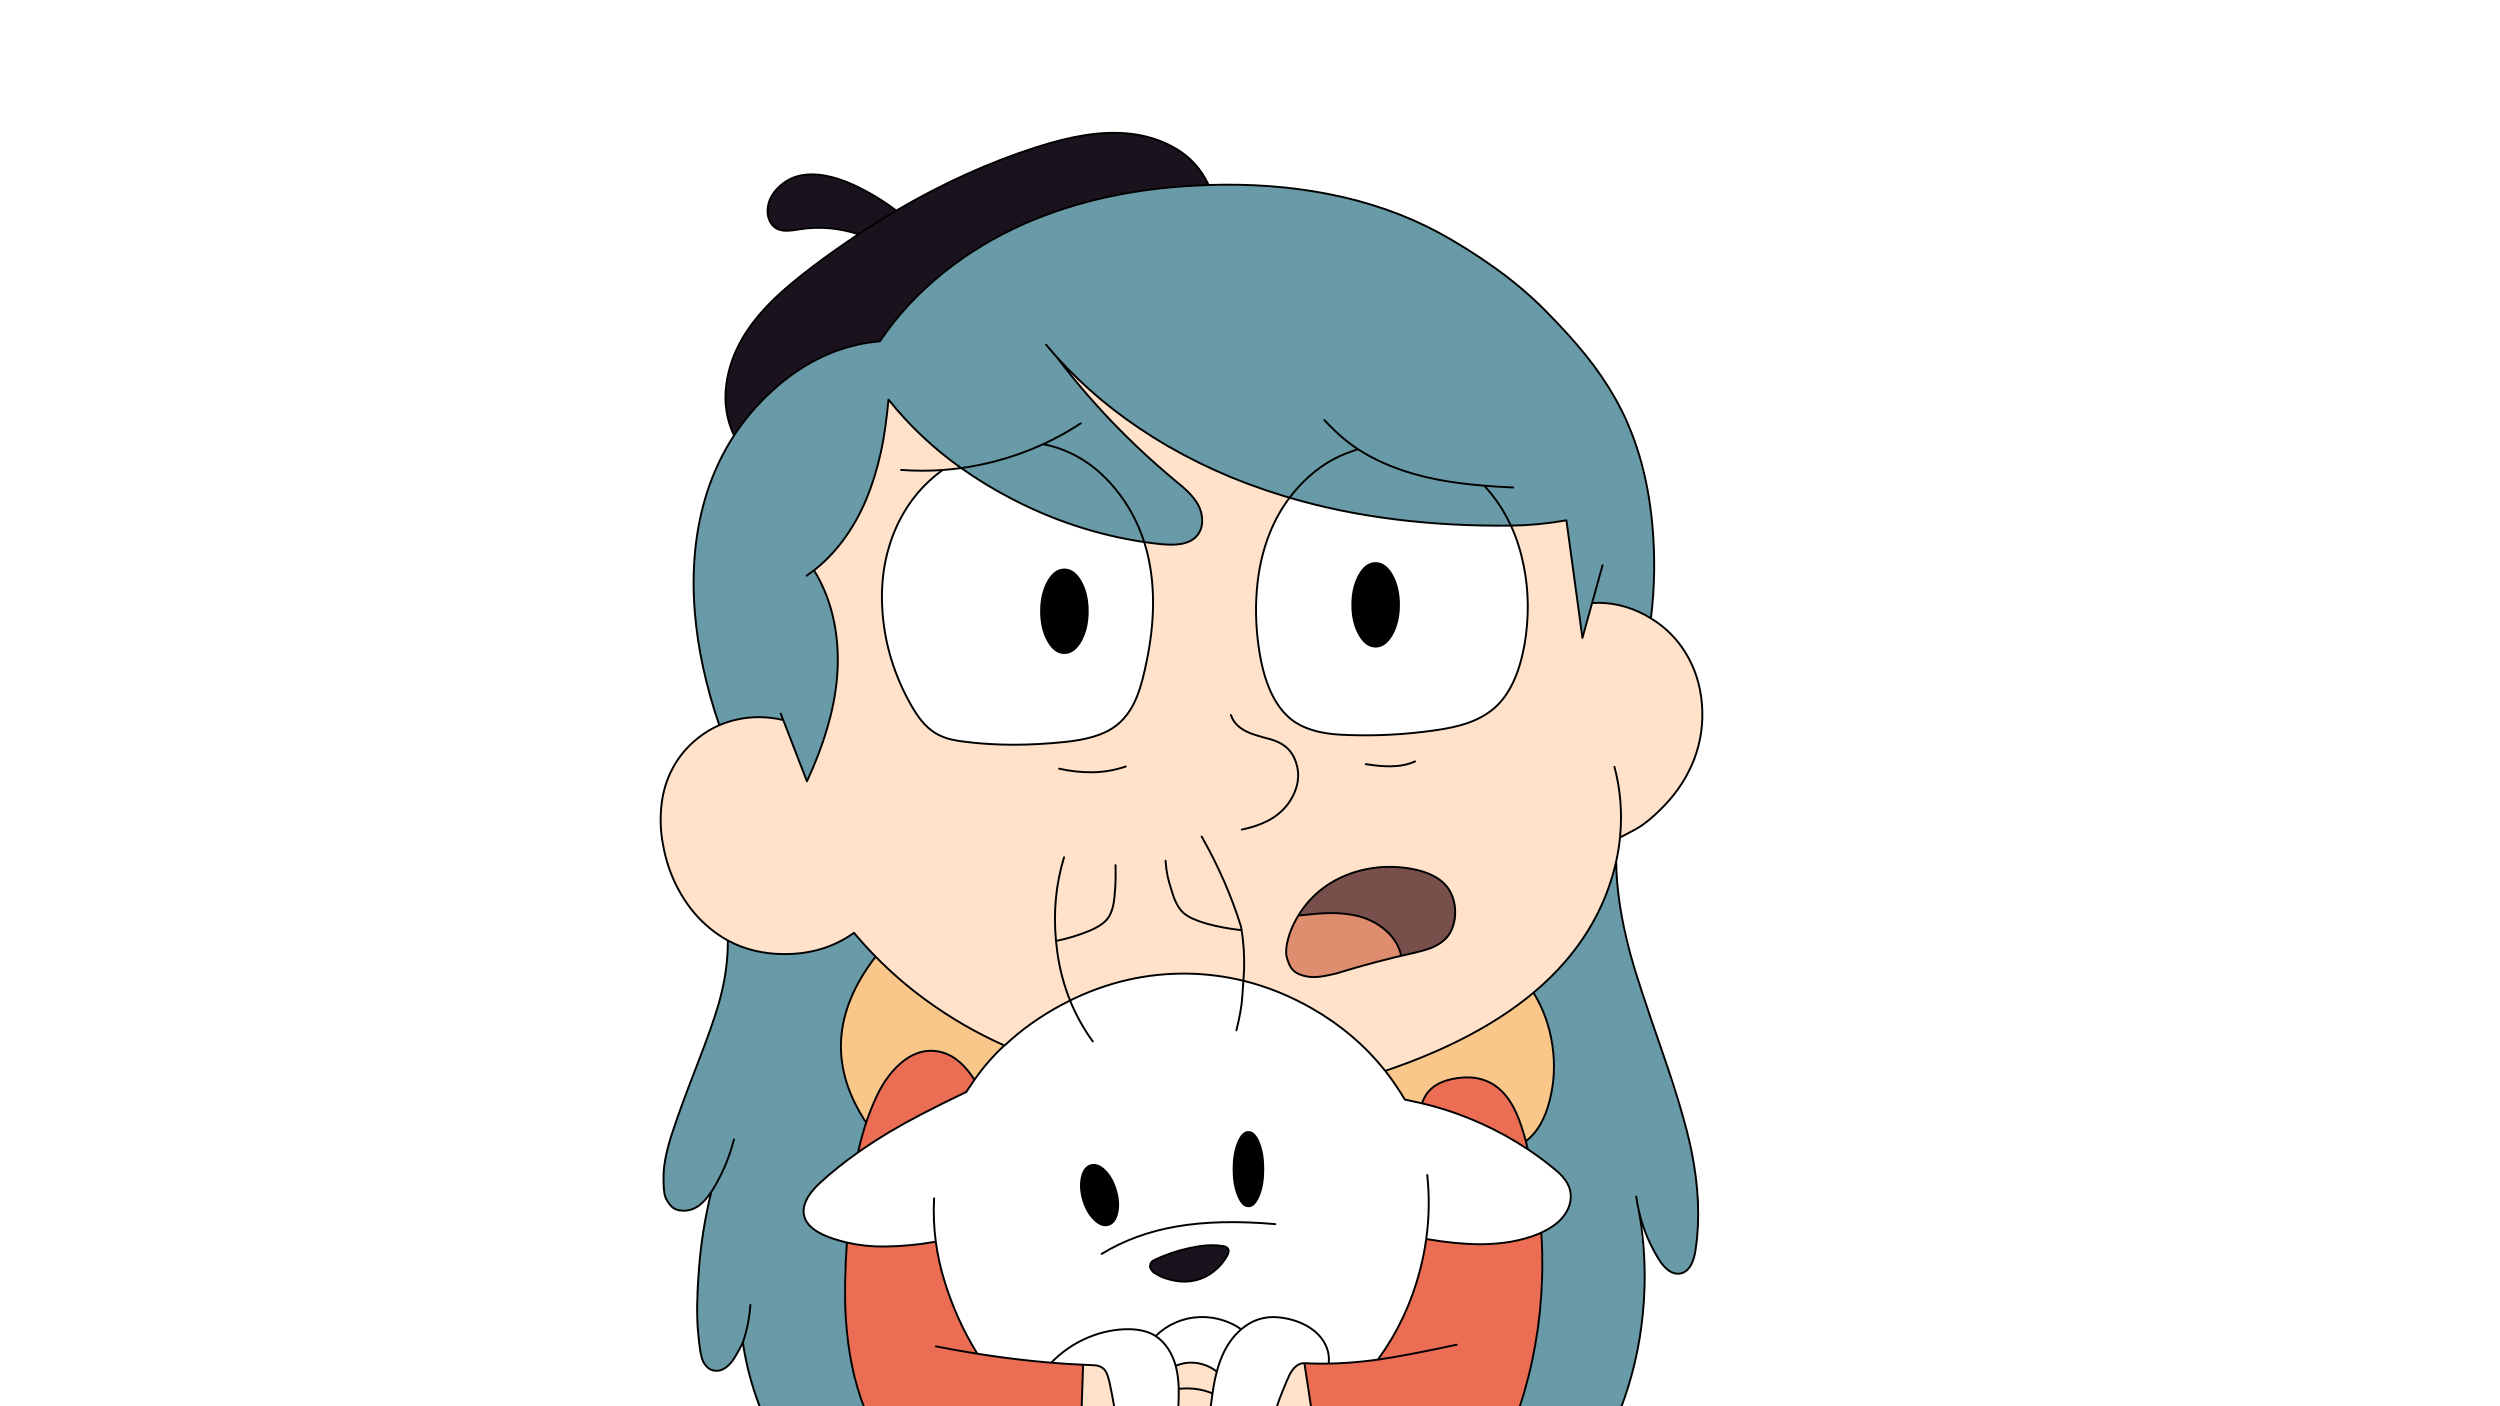 
<svg xmlns="http://www.w3.org/2000/svg" version="1.1" xmlns:xlink="http://www.w3.org/1999/xlink" preserveAspectRatio="none" x="0px" y="0px" width="1280px" height="720px" viewBox="0 0 1280 720">
<rect x="0" y="0" width="1280" height="720" fill="#333333" stroke="none"/>
<defs>
<g id="Layer2_0_FILL">
<path fill="#FFFFFF" stroke="none" d="
M 1280 720
L 1280 0 0 0 0 720 1280 720 Z"/>
</g>

<g id="Layer1_0_FILL">
<path fill="#FFE2C9" stroke="none" d="
M 622.35 702.25
Q 621.95 701.7 620.9 701.2 618.9 700.05 617.85 699.5 616.1 698.6 614.65 698.25 613.4 698 610.8 697.9
L 607.4 697.8
Q 606.6 697.8 606.2 697.9 605.6 698 605.15 698.5 604.3 698.1 603.4 698.55 602.55 699.05 602.3 699.95 602.2 700.65 602.55 701.7 603.1 703.25 603.15 703.4 603.25 703.85 603.25 706
L 603.6 711.25
Q 603.65 713.85 603.55 718.95 603.55 720.4 603.9 720.9 604.25 721.3 605.1 721.6 605.55 721.7 606.45 721.7
L 608.2 721.7
Q 612 721.7 613.95 721.6 615.15 721.6 615.75 721.45 616.2 721.4 617.05 721.25
L 618.35 721.25
Q 619.35 721.05 619.8 719.9 620.1 719.25 620.2 717.9 620.4 715.6 621 711.1
L 621.5 707.65
Q 621.6 706.65 621.85 705.9 622.5 704.4 622.6 703.6 622.7 702.9 622.35 702.25
M 558.85 699
L 557.15 698.6
Q 556.05 698.4 555.4 698.65 554.893 698.88 554.55 699.35 554.528 699.407 554.5 699.45 554.2 700 554.25 700.6 554.25 700.9 554.4 701.45 554.412 701.491 554.4 701.5 554.542 702 554.45 702.55
L 554.45 704.6
Q 554.45 705.8 554.35 706.4 554.3 706.85 554.1 707.75 554.047 708.016 554 708.25
L 554 708.75
Q 554.026 708.918 554.05 709.05 554.1 709.5 554.4 710.45 554.45 710.85 554.35 711.65 554.2 712.9 554.3 714.6
L 554.3 716.1 554.05 717.4
Q 554.05 717.496 553.9 718.8 553.907 718.886 553.9 718.95 553.9 720.15 553.95 720.4 554 720.648 554.1 720.85 554.265 721.315 554.6 721.65 555.3 722.2 556.9 722
L 559.2 721.8
Q 562.6 721.5 564.25 721.75
L 566.5 722.15
Q 567.5 722.35 567.95 722.3 568.8 722.3 569.3 721.8 570 721.15 570 719.75 570.05 718 569.2 714.9 568.3 711.55 568.25 710
L 568.2 708.2 567.25 704.05
Q 567 703.35 566.25 702.4 565.75 701.7 565.2 701.25
L 564.4 700.75
Q 563.85 700.2 563.55 699.95 562.85 699.35 561.3 699.15 559.65 699.15 558.85 699
M 668.95 704.9
Q 668.95 703.3 668.9 702.95 668.844 702.329 668.6 701.85 668.461 701.511 668.2 701.25 668.247 701.168 668.25 701.05 668.753 700.114 668.2 699.1 668.068 698.901 667.9 698.75 667.273 698.069 666.3 698.15 665.9 698.2 665.2 698.5
L 664 699.05
Q 663.35 699.5 662.35 700.7
L 661.2 702.45 656.65 711.65
Q 656.2 712.65 655.45 714.85 654.7 716.95 654.25 718 653.6 719.6 653.7 720.25 653.8 720.85 654.2 721.3 654.65 721.8 655.25 721.9 655.6 722 656.15 721.95 656.45 721.9 657.1 721.8 657.85 721.65 658.8 721.75
L 667.85 721.75
Q 669.05 721.75 669.6 721.5 670.3 721.2 670.65 720.35 670.719 720.177 670.8 719.45 670.819 719.167 670.85 718.75 671.05 717.35 670.9 716.65 670.883 716.53 670.8 716.3 670.645 715.856 670.25 715 669.85 714 669.8 712.35 669.772 711.63 669.75 711.1 669.7 709.708 669.7 709.6 669.65 708.9 669.3 707.25 669 705.75 668.95 704.9
M 799.6 266.65
L 799.5 266.7 799.3 266.85 799.05 267.1
Q 799.017 267.133 798.95 267.15 798.394 267.171 797.5 267.35
L 791.05 268.4
Q 789.05 268.7 788.05 268.75 787 268.7 786.45 268.7 785.5 268.7 784.85 268.8 783.7 269.1 783.15 269.2 782.15 269.45 781.45 269.3 780.8 269.05 780.45 269 779.732 268.892 779.15 269.2 778.998 269 778.7 269 778.35 269 778.1 269.4
L 778.05 269.5
Q 777.85 269.45 777.8 269.45
L 777.7 269.4
Q 777.388 269.169 777.15 269.05 777.057 269.004 776.95 268.95 776.071 268.596 775.3 269.05 775.116 269.159 774.95 269.3 774.92 269.324 774.9 269.35 774.771 269.281 774.6 269.3
L 774.35 269.4
Q 774 269.55 774.1 269.95
L 774.2 270.4
Q 774.2 270.426 774.2 270.5 774.175 270.945 774.35 271.45 774.55 272.1 775.55 272.9 775.591 272.934 775.6 272.95
L 775.6 273.2
Q 775.2 273.6 775.55 274 775.637 274.13 775.8 274.15 775.905 274.667 776.1 275.2 776.1 275.25 777.25 277.65 777.85 279.05 778.45 282.05
L 780.7 292.9
Q 781.3 295.9 781.5 297.45 781.65 299 781.9 302.05 782.45 305.65 782.45 306.1 782.55 307.7 782.25 310.8 782.25 312.25 782.5 315.15 782.55 317.55 781.7 322.4
L 781.5 325.05
Q 781.25 327.2 780.1 331.35 779.8 332.75 780.15 333.55 780.191 333.622 780.2 333.7 780.057 333.922 779.95 334.2
L 779.8 334.75
Q 779.6 335.35 779 336.45 778.75 337.2 778.5 338.8 778.05 340.55 778.1 341.05 778.128 341.216 778.15 341.35 777.852 341.822 777.55 342.5 776.95 343.8 776.75 344.45
L 774.85 349.45 774.2 350.4
Q 773.7 351.15 772.9 352.85 772.2 354.5 771.6 355.3
L 770.65 356.45
Q 769.5 358.45 768.65 359.25 767.55 360.1 767.05 360.55 766.65 360.9 766 361.7 765.35 362.5 764.95 362.85
L 762.65 364.55
Q 761.983 365.106 761.5 365.6 760.903 365.799 760.1 366.2 757.3 367.85 756.35 368.15
L 754.95 368.55
Q 754.15 368.8 753.75 369.3
L 753.1 370.1
Q 752.75 370.4 751.95 370.6 747.65 371.8 742.2 372.75 738.9 373.35 732.3 374.3
L 726.6 375.15
Q 723.9 375.55 722.5 375.65 719.45 375.7 717.9 375.85 714 376.65 712 376.7 709.8 376.65 708.7 376.7 706.3 376.9 705.1 376.95 704.05 377 700.65 376.75 699.05 376.65 695.75 376.7 692.5 376.75 690.85 376.65
L 687.9 376.4
Q 684.85 376.25 684.8 376.25 681.75 376.1 674.8 374.75 670.3 373.85 668.35 372.85 666.1 371.5 664.95 370.95 662.85 369.9 662.6 369.7 661.55 368.5 660.9 368.05 659.9 367.6 659.5 367.2 659.45 367.15 658.7 366.1 657.949 365.048 656.55 364.5 656.56 363.943 656.2 363.3 655.9 362.7 654.75 361.45 652.3 358.75 650.25 354.05 647.35 347.55 645.9 340.5
L 644.85 334.45
Q 644.05 329.95 643.8 327.45 643.55 323.65 643.25 321.75
L 642.9 319.25
Q 642.8 318.25 642.8 316.25
L 642.85 310.3
Q 642.85 309.663 642.65 309.35 642.686 309.296 642.7 309.25 642.85 308.65 642.85 307.75 642.8 306.7 642.8 306.2 642.8 305.4 642.95 304.2 643.25 302.25 643.25 302.2 643.3 299.7 643.4 298.45 643.45 296.95 643.9 294.75 644.1 293.9 645.8 287.85 647 283.7 647.1 280.9 647.15 280.25 647.25 279.95 647.45 279.5 647.55 279.25 648.05 278.35 648.5 276.85 649 275.2 649.25 274.35 650.1 271.75 652.55 267.2
L 654.8 263.15
Q 655.15 262.55 655.85 261.3 656.55 260.15 656.7 259.6 656.728 259.472 656.75 259.35 657.1 259.5 657.5 259.2 657.7 259.05 657.9 258.55 658.15 258.4 658.6 257.5 658.95 256.65 659.4 256.05 659.7 255.6 659.75 255.35 659.95 254.95 659.65 254.65 659.55 254.5 659.15 254.4
L 654.6 253.1
Q 654.529 253.08 654.45 253.05 654.393 252.914 654.2 252.85 653.964 252.771 653.75 252.9 653.669 252.9 653.6 252.9 653.375 252.885 653.15 252.9
L 645 250.15
Q 643.414 249.585 641.9 249.05 641.275 248.805 640.65 248.55 636.141 246.92 632.45 245.45
L 628.45 243.85
Q 623.05 241.65 619.2 239.75
L 615.05 237.6
Q 611.05 235.85 610.6 235.65 608.55 234.75 603 231.65
L 586.7 222.15
Q 585 221.05 581.2 217.8 580.781 217.437 580.35 217.1
L 575.55 213.65
Q 573.65 212.6 573.3 212.25
L 572.6 211.55
Q 572.2 211.15 571.85 210.95 571.758 210.901 571.65 210.85 571.157 210.659 570.6 210.75 570.254 210.244 569.95 210 569.563 209.641 569.05 209.55
L 568.75 209.1 568.6 208.95
Q 568.57 208.92 568.5 208.9 568.533 208.545 568.15 208.2 568.05 208.15 567.3 207.75 566.8 207.5 566 206.7 564.05 204.85 563.6 204.5 562.9 203.9 560.8 202.4 559 201.15 558.05 200.25 555.95 197.9 554.75 196.9
L 553.5 195.9 547.7 189.7
Q 547.15 189.15 546.85 189.4 546.55 189.55 546.65 189.95 546.7 190.2 547 190.5 547.2 190.75 548.1 191.7 548.75 192.45 549.1 192.95
L 549.9 194.1 550.65 194.9
Q 550.9 195.2 551.35 195.95 551.65 196.35 552.45 196.9 552.8 197.2 553.35 198.2 553.7 198.7 554.4 199.35
L 555.6 200.45
Q 556.55 201.4 558.25 203.5
L 559.4 204.75
Q 559.494 204.904 559.55 205.1 559.64 205.28 559.9 205.3
L 564.55 210.5
Q 565.043 210.993 565.4 210.95 565.486 211.298 565.6 211.45
L 565.7 211.65 566.1 212.05
Q 566.384 212.249 566.6 212.35 566.728 212.668 566.9 213 567.178 213.694 568.15 214.75 568.217 214.86 568.3 214.95
L 571.1 218.05
Q 572.284 219.234 572.8 219.6 572.88 219.661 572.95 219.7
L 574 220.3
Q 574.4 220.55 575.05 221.45
L 576.5 223.3
Q 576.572 223.385 576.65 223.45
L 578.2 225
Q 578.318 225.137 578.45 225.25 578.9 225.65 580.1 226.6 581.15 227.4 581.7 227.95 582.55 228.75 584.2 230.45 584.6 230.85 585.45 231.55 586.022 232.122 586.85 233.4 586.909 233.486 586.95 233.55 587.471 234.118 588.45 234.8 588.542 234.86 588.6 234.9 590 235.8 590.4 236.15 590.95 236.65 591.95 237.75 592.138 237.954 592.3 238.15
L 593.75 239.35
Q 594.069 239.601 594.4 239.8 595.35 240.3 595.95 240.8 596.65 241.35 597.8 242.8 598.7 243.8 600.6 245.15 602.8 246.7 603.55 247.35 604.408 248.208 605 248.65 605.333 249.457 606.55 250.5
L 609.65 253.15
Q 611.1 254.35 611.5 254.95 612.2 255.85 613 257.6 615 261.95 615.45 264.1 616.45 269.15 614 273 613.5 273.85 612.7 274.65 611.2 276.2 608.7 277.5 607.75 278.1 606.6 278.4
L 604.95 278.6
Q 603.666 278.669 602.6 278.7 599.941 278.836 599 278.8 595.59 278.592 593.55 278.55 593.153 278.55 592.8 278.55 592.274 278.55 591.85 278.6
L 590.55 278.4
Q 589.3 277.9 588.65 277.85 588.519 277.841 588.4 277.85
L 588.35 277.85 587.45 277.75 586.6 277.8
Q 586.25 277.8 586.15 277.95 586 278.1 586 278.35
L 586.4 279.15
Q 586.45 279.265 586.5 279.35 586.384 279.911 586.55 280.45 586.625 280.695 586.75 280.9
L 586.75 281.15 586.8 281.35 586.8 281.55
Q 586.72 281.912 587 282.05 587.038 282.122 587.05 282.2 587.25 283.45 588 286 588.7 288.5 588.95 289.8 589.15 290.9 589.3 293.1 589.5 295.3 589.65 296.4 590.3 299.4 590.35 300 590.5 301.1 590.4 302.65 590.4 303.55 590.3 305.35 590.3 306.4 590.45 308.5 590.6 310.55 590.6 311.6 590.6 311.758 590.6 311.9 590.261 312.469 590.15 313.3 590.1 313.85 590.2 315.8 590.35 317.5 590.1 319.35
L 589.7 322.3
Q 589.5 323.9 589.3 327.2 589.2 328.5 588.5 332.65 587.1 340.2 585.2 347.85 583.65 353.9 582.2 357.1 581.75 358.05 580.7 359.9
L 578.2 364.55
Q 577.4 366 576.8 366.8 576.15 367.7 574.85 368.8 572.3 371.15 570.85 372.15 569.046 373.369 568.7 373.65 568.216 373.702 567.7 373.95 567.3 374.1 566.75 374.55 566 375.1 565.8 375.25 565.2 375.6 563.9 376 557.2 378.1 553.75 378.8 550.2 379.6 545.45 380.1 541.85 380.5 539.95 380.5 538.15 380.5 537.8 380.55 537.2 380.6 536.25 380.85 535.05 381.2 534.75 381.25 533.5 381.5 531.7 381.45 529.65 381.3 528.6 381.25 526.3 381.15 523 381.3 512.9 381.7 508.45 381.35 504.85 380.95 503.05 380.85 501.6 380.85 500.85 380.8 499.55 380.8 498.65 380.6 496.85 380.05 495.9 379.9 494.406 379.573 493.3 380.05 493.158 380.037 493 380
L 491 379.45
Q 488.8 379.25 487.7 379.1 485.1 378.8 482.8 377.35 481.55 376.55 481.05 376.4 479.8 376.2 479.25 375.95 478.95 375.85 478 375 476.15 373.65 475.25 372.95 473.5 371.6 471.35 368.8 468.45 364.9 465.1 358.35
L 462.15 352.65
Q 461.2 350.85 460.65 349.55 459.95 348 458.85 344.9
L 457.95 342.4
Q 457.293 340.615 456.6 339.85 456.934 339.375 456.6 338.3 456.05 336.9 455.3 334.5 454.5 331.85 454.15 329.5 453.9 327.15 453.6 325.95 453.45 325.2 452.8 323.45 452.2 321.85 452.05 320.9 451.9 320.05 451.85 318.6 451.85 316.85 451.8 316.3 451.4 313.65 451.25 312.3 451.1 310.6 451.2 308.5 451.4 303.6 451.65 301.15 451.85 299.05 451.75 298.3
L 451.55 297.1
Q 451.5 296.3 451.75 295.25 452.35 293.25 452.55 292.2 452.6 291.9 452.75 289.7 452.85 288.15 453.2 287.25 453.7 286.25 453.85 285.75 454.1 284.85 453.8 284.25 453.767 284.192 453.7 284.15 453.891 283.805 454 283.4 454.15 281.75 454.35 280.95 454.45 280.5 455.45 278.35 456.2 276.85 457.2 273.95 458.25 270.85 458.9 269.5 460.35 266.85 461 265.55
L 462.85 261.85
Q 464.4 258.8 468.35 253.9 471.9 249.5 474.2 247.35 474.363 247.201 474.5 247.05 474.608 247.1 474.75 247.1 475.1 247.05 475.3 246.55 475.65 245.7 476.15 245.2
L 478.15 243.75
Q 478.65 243.4 478.7 243.3
L 479.1 242.85 479.75 242.3
Q 480.25 241.95 481.05 241.15 481.117 241.059 481.15 240.95 481.505 240.719 481.6 240.6 482.264 240.576 483.1 240.5 485 240.3 485.65 240.3 486.4 240.3 487.9 240.4 489.25 240.45 490.15 240.15 490.318 240.108 490.45 240.05 490.658 240.032 490.85 239.95 491.25 239.65 491 239.3
L 490.95 239.25
Q 490.978 239.055 490.85 238.8 490.55 238.35 490.05 238.1
L 489.05 237.7
Q 488.6 237.55 487.8 237.05 487.345 236.797 487 236.55 486.773 236.181 486.45 236
L 485.85 235.2
Q 485.777 235.107 485.7 235 485.38 234.093 484.4 233.75 484.094 233.657 483.75 233.65 483.373 233.428 482.9 233.2 482.805 233.093 482.7 233 482.78 232.667 482.65 232.45 482.6 232.3 482.45 232.2 482.3 232.1 482.15 232.15 482.122 232.159 482.1 232.15
L 481.65 231.5
Q 481.25 231.05 480.7 230.95
L 480.1 230.85 479.75 230.55
Q 476.05 227.25 475.55 226.85 474.55 226.15 474.05 225.5
L 473.1 224.25
Q 472.45 223.5 471.85 223.4
L 471.3 223.2
Q 471.15 223.15 470.95 222.85 469.95 221.5 467.9 219.5 465.5 217.15 464.65 216.2 462.9 214.05 462.65 213.8
L 461.85 212.95 461.4 212.25 461.3 212.1
Q 460.993 211.597 460.55 211.25 459.456 209.796 458.85 209.05 457.95 208.2 457.6 207.7
L 456.75 206.45
Q 456.05 205.5 455 204.95 454.83 204.876 454.65 204.8
L 454.45 205.3
Q 454.4 205.45 454.5 205.85 454.55 206.3 454.45 206.9 454.4 207.25 454.25 207.95
L 454.1 209.4
Q 453.8 214.55 453.25 216.6
L 453.05 217.45 453.05 218.45
Q 453.05 219.6 452.65 221.9
L 452.1 224.8
Q 451.994 225.437 451.85 225.85 451.974 226.593 451.8 227.55 451.7 228.15 451.35 229.4 451.25 230 451.1 231.35 451 232.6 450.85 233.3 450.6 234.2 449.9 235.95 449.55 236.9 449.15 238.8 448.75 240.75 448.45 241.6 448.2 242.5 447.55 244.25 446.85 246 446.6 246.95 446.4 247.7 446.05 249.25 445.75 250.3 445 251.9 444.05 253.75 443.8 254.5
L 443.2 256.05
Q 443.276 256.634 442.85 257.4 442.65 257.85 442.05 258.7 441.5 260 441.15 260.65
L 440.2 262.1
Q 439.65 263 438.95 264.4 438.55 265.25 437.8 266.85
L 435.7 270.6
Q 435.2 271.6 434.85 272 434.55 272.4 433.7 273.3 432.9 274.1 432.55 274.65 432 275.65 431.7 276.15 430.2 278 429.5 278.95
L 428.5 280.55
Q 426.75 283.4 424.35 285.55
L 423.4 286.4 422.45 287.55
Q 422.108 287.96 421.15 288.75 420.981 288.488 420.6 288.7 420.2 288.9 420.35 289.3
L 419.8 289.55
Q 418.6 290.25 418.2 290.8
L 417.8 291.25 417.2 292.05 417.15 292.45 417.25 292.75 417.25 292.8 417.25 292.8
Q 417.6 293.304 418.05 294.45 418.3 295.05 419 296.25
L 420.9 299.65
Q 421.8 301.25 422.15 302.15 422.5 303.2 422.95 305.35 423.3 306.5 424.45 309.35 425.4 311.65 426.15 314.65 426.5 316 426.75 317.55 426.95 318.9 427.3 321.65
L 427.75 323.9
Q 428.15 326.1 428.55 330.6 428.9 334.8 428.85 336.2 428.85 337.12 428.7 337.8 428.754 337.891 428.8 338.05 428.95 338.9 428.65 340.7
L 428.7 342
Q 429.05 345.65 428.1 351.75 427.35 356.7 425.95 362.85 425.127 366.01 424.5 367.65 424.658 368.026 424.6 368.55
L 424.25 369.9
Q 424.2 370.2 424.05 371.5 423.95 372.5 423.65 373.05
L 423.25 373.75
Q 423.25 373.8 423.1 374.75 422.95 375.5 422.4 376.55 421.75 377.7 421.45 378.25 421.05 379.15 420.65 380.95 420.2 382.9 419.9 383.65 419.5 384.75 418.6 386.8 418.15 388.45 417.9 388.8 417.85 388.9 417.45 389.45
L 417.05 390.2
Q 416.35 392 416.2 392.55 416.1 392.95 415.95 393.65 415.8 394.35 415.6 394.75 415.485 394.981 415.35 395.15 415.326 395.238 415.3 395.3 415.25 395.4 415.3 395.45
L 415.25 395.5 414.75 396.25 414.6 396.35
Q 414.562 396.379 414.5 396.4 414.488 396.512 414.4 396.6
L 414.4 396.65 414.3 396.9 414.25 396.95 414.3 397.05 414.25 397.1 414 397.65 414 397.7 413.85 397.85 413.85 398.2 413.9 398.5
Q 413.9 398.8 413.75 399
L 413.75 399.05 413.5 399.3
Q 413.3 399.4 413.1 399.35 412.95 399.35 412.8 399.1
L 412.75 398.85 412.7 398.7
Q 412.6 398.6 412.65 398.55
L 412.55 398.55 412.55 398.4 412.25 397.4 412.25 397.35 412.2 397.25 412.15 397.1 412.05 397 411.95 396.75
Q 411.863 396.401 411.9 396.1
L 411.85 396.05 411.75 395.9 411.65 395.8
Q 411.415 395.425 411.4 395.05
L 411.35 395 411.35 394.95
Q 411.197 394.679 411.05 394.3 409.4 390.5 408.75 387.75
L 408.45 386.7 407.75 385.65
Q 407.35 385.05 407 383.95
L 405.3 379.25
Q 404.95 378.2 404.85 377.65 404.65 376.85 404.45 376.45
L 404 375.75
Q 403.85 375.5 403.75 375 403.65 374.35 403.6 374.25
L 403.15 373.35
Q 402.527 372.104 401.9 370.35 401.894 370.011 401.7 369.65
L 401.65 369.55 401.55 369.45 401.3 369.05 401.15 368.9
Q 400.95 368.7 400.55 368.55 400.1 368.4 399.75 368.45 399.441 368.45 399.15 368.55 398.971 368.464 398.75 368.4
L 397.6 368.3
Q 396.6 367.9 396.05 367.75 395.25 367.55 394.25 367.55
L 390.75 367.5
Q 390.35 367.5 389.55 367.3 388.1 367.05 386.8 367.35 386.4 367.45 386.1 367.4
L 385.45 367.25
Q 385.1 367.15 384.5 367.25 383.75 367.35 383.5 367.35 383.226 367.277 383 367.25 382.604 367.168 382.35 367.2 381.9 367.2 380.9 367.65 380.662 367.729 380.35 367.75 379.923 367.87 379.35 367.9 379.163 367.914 379 367.9
L 377.8 368.05 369.15 371.1
Q 367.9 371.75 367.25 372 365.7 372.45 365 372.8 364.25 373.2 362.9 374.2
L 361.35 375.1
Q 359.55 376.1 357.1 378.25
L 352.35 382.4
Q 351.65 383 351.4 383.35 351.05 383.8 350.5 384.75
L 349.25 386
Q 348.8 386.45 347.6 388.65
L 346.95 389.75 346.1 390.6 345.4 391.65
Q 344.65 392.9 343.35 395.5
L 341.9 398.5 341.45 399.75
Q 340.85 401.7 340.8 402.35 340.753 402.678 340.75 402.95 340.593 403.268 340.45 403.65 340.15 404.35 339.55 406.8 338.95 409.8 338.75 411.1 337.8 417.15 338.55 424.6 338.8 427.4 339.2 429.5 339.5 431.1 340.1 434.25 340.35 436.9 340.5 437.65 340.7 438.45 341.6 441 342.35 442.9 342.8 445 343.25 446.7 343.5 447.2 343.663 447.479 343.85 447.7 343.824 448.29 344.1 448.75 344.25 449.05 344.75 449.65
L 345.15 450.45
Q 345.9 452.15 346.25 453.25 346.5 454.15 346.6 454.4
L 350.45 460.4
Q 352.15 463.5 354.5 465.85
L 357.2 468.9
Q 359.9 472.3 361.35 473.5 362.2 474.2 363.9 475.45 364.55 476 365.8 477.1 366.95 478.1 367.85 478.55
L 369.45 479.35 371 480.5
Q 372.25 481.35 375.1 482.5 375.7 482.8 376.85 483.45 377.9 484 378.7 484.2
L 380.25 484.55
Q 380.95 484.75 382.25 485.45 382.719 485.685 383.1 485.85 383.803 486.172 384.25 486.3 384.95 486.5 386.45 486.7 387.423 486.852 387.9 486.9
L 387.95 486.9
Q 388.305 487.138 388.8 487.2
L 388.95 487.2 389.95 487.2
Q 390.65 487.25 392 487.75 392.5 487.8 393.45 487.7 395.5 487.55 399.5 488.2 400.6 488.3 402.75 488.3 408.2 488.15 413.1 487.35
L 415.3 487
Q 418.9 486.4 420.55 485.75
L 425.65 483.55
Q 426.45 483.25 426.95 483.2 427.13 483.174 427.4 483.15 427.634 483.124 427.95 483.1 428.35 483 428.95 482.6 429.65 482.15 431.3 481.3 432.9 480.55 433.65 480 433.709 479.957 433.75 479.9 433.945 479.769 434.15 479.55 434.704 479.115 435.55 478.3 435.59 478.264 435.6 478.2 436.031 478.256 436.4 478.1 436.562 478.052 436.7 477.95 436.844 477.883 436.95 477.8
L 437.1 477.7 437.15 477.6
Q 437.204 477.676 437.25 477.75
L 437.35 477.9 437.35 477.9 437.75 478.3
Q 438.054 478.513 438.3 478.6 438.405 478.731 438.5 478.85 438.655 479.034 438.8 479.2 439.01 479.442 439.2 479.65 439.865 480.38 440.45 480.9 441.45 481.8 441.85 482.35
L 442.65 483.5 446.2 487.2
Q 446.7 487.6 446.9 487.85 447.286 488.285 447.9 489.15 447.928 489.218 447.95 489.25
L 448.2 489.45 448.75 490
Q 449.05 490.25 449.55 490.9
L 453.45 494.4
Q 453.661 494.632 453.95 494.95 454.222 495.084 454.5 495.3
L 455.2 496.2
Q 455.303 496.364 455.4 496.5 455.706 496.757 456.15 497.1 456.5 497.4 458.05 498.95 458.129 499.029 458.2 499.1 458.278 499.153 458.35 499.2 459.15 499.7 459.55 500.15
L 460.1 500.85
Q 461.745 502.292 464 504.05
L 466.8 506.1
Q 467.55 506.6 468.5 507.5 469.05 508.05 470.1 509.05 471.45 510.25 474.7 512.35
L 475.8 513.05
Q 476.392 513.436 476.85 513.6 477.238 514.152 478 514.6 478.45 514.85 479.45 515.35 479.9 515.65 480.8 516.35 481.6 517.05 482.1 517.35 482.35 517.5 483.3 517.9 484.05 518.25 484.45 518.55 484.9 518.95 485.7 519.9 485.912 520.112 486.4 520.4 486.635 520.523 486.85 520.6 489.295 521.892 492.6 524 493.199 524.311 493.9 524.65 495.7 525.55 498.9 527.5 501.383 529.034 502.9 529.85 504.106 530.223 504.65 530.45 505.484 530.794 506.7 531.7 506.726 531.736 506.75 531.75 507.358 532.004 508.05 532.3 510.6 533.4 512.3 533.8
L 512.3 533.8
Q 512.373 533.928 512.45 534.05
L 512.55 534.2 512.95 534.6
Q 513.45 534.95 513.85 535 514.75 535.15 515.4 534.6
L 515.55 534.5 515.7 534.3 515.8 534.2 516.05 533.75 516.1 533.7
Q 516.05 533.65 516.1 533.55 516.192 533.31 516.2 533.05 516.464 532.886 516.75 532.65
L 525.3 525.85
Q 529.45 522.45 532.1 520.65 533.5 519.65 534.9 518.9
L 538.15 517.35
Q 539.75 516.6 545.15 513.35 549.4 510.75 552.3 509.85 553.423 509.485 554.05 509.1 554.234 509.11 554.4 509.1 554.9 509.1 555.7 508.8
L 559.55 507.1
Q 560.05 506.85 562.2 506.15
L 574.6 502.4
Q 577.7 501.55 581.75 500.7 584.15 500.2 587 499.8 594.3 498.65 599.4 498.4 602.65 498.25 609.2 498.45
L 615.65 498.65
Q 622.5 499.05 627.9 500 631.1 500.55 634 501.2 634.5 501.3 639.6 502.7
L 643.75 503.9
Q 649.25 505.45 651.9 506.75 653.457 507.488 654.25 507.45 654.573 507.84 655.05 508.1 655.7 508.4 657.1 508.65 657.75 508.9 658.95 509.75
L 661.2 510.5
Q 662.15 510.85 663.6 511.65 669.35 514.8 675.95 518.55 678.55 520.1 678.9 520.35
L 682.45 523.05
Q 683.05 523.5 684.45 524.3 685.8 525.05 686.45 525.5 687.35 526.15 688.95 527.6 689.9 528.45 692 529.95 692.75 530.55 695.05 532.75 698.55 536.15 700.9 538.7
L 706.95 545.5
Q 707.54 546.136 708 546.55 708.058 546.773 708.2 547
L 708.3 547.1 708.4 547.25 708.7 547.55
Q 709.2 547.9 709.6 547.95 709.878 547.999 710.15 547.95 710.198 547.941 710.3 547.9
L 710.45 547.9 710.7 547.8 710.8 547.75
Q 710.982 547.682 711.15 547.55
L 711.3 547.45 711.55 547.1
Q 711.689 547.074 711.85 547.05 712.961 546.817 714.05 546.5 714.171 546.457 714.25 546.4 716.126 545.851 717.95 545
L 719.75 544.1
Q 720.6 543.75 722.3 543.2 724.05 542.65 724.85 542.3
L 727.35 541.3
Q 728.2 541.05 733.2 539.1
L 736.75 537.55
Q 737.35 537.25 739.85 535.95 741.75 534.95 743 534.45
L 744.9 533.65
Q 745.45 533.4 746.45 532.7 749 531.05 751.45 530.05 751.487 530.036 751.5 530 751.767 529.881 751.95 529.8 752.249 529.65 752.8 529.45 753.068 529.374 753.35 529.25 754.5 528.75 755.2 528.25 755.65 527.95 756.6 527.3
L 757.85 526.8 759.05 525.95
Q 760.05 525.2 762.35 523.9 764.55 522.65 765.6 521.8 766.65 521 766.85 520.9 767.23 520.694 767.5 520.55 767.782 520.532 768.05 520.45 768.3 520.4 768.95 519.95
L 775.75 515
Q 776.15 514.7 779.05 512.7 780.3 511.85 782.6 509.95 783.75 508.95 783.95 508.7 784.45 508.2 785.4 507.1 785.65 506.9 786.75 506.15 787.85 505.4 789.85 503.5
L 791.05 502.65
Q 792.2 501.75 794 499.5 795.25 498.35 795.55 498
L 796.55 496.75
Q 797 496.2 798.1 495.2 800.5 493 801.45 491.7 802.65 489.95 802.85 489.75 803.15 489.4 803.85 488.7
L 804.5 487.8
Q 805.2 486.75 806.9 484.75 808.6 482.8 809.3 481.7 809.708 481.02 809.85 480.5 812.416 477.424 813.75 475.3 815.3 472.9 817.6 467.7
L 818.55 465.55
Q 818.951 464.53 819.45 463.6
L 819.55 463.35 822.6 456.55
Q 824.85 451 826.15 445.45 826.6 443.6 827.4 439.3 828.15 435.3 828.7 433.15 829.172 431.336 828.9 430.35 828.967 430.295 829 430.25 829.45 429.7 829.45 429.05
L 829.5 428.7
Q 829.55 428.65 830.05 428.5 831.303 428.355 831.65 427.05 832.579 426.787 833.9 426.4 835.7 425.85 836.65 424.95 837.1 424.55 837.95 423.7 838.3 423.4 840.05 422.65 841.15 422.1 843.15 420.7 845.25 419.2 846.15 418.15 846.8 417.4 848.05 415.7 848.55 415.2 849.35 414.55
L 850.75 413.45
Q 851.5 412.8 852.85 411.35 854.85 409.5 855.05 409.25 856.1 408 857.7 405.2 858.55 404 860.5 401.7 861.25 400.65 862.25 398.6 863.45 396.3 863.95 395.45
L 865.65 392.75
Q 867.1 390.25 868.2 385.65 869.6 379.9 870.2 378.25 870.6 377.15 870.45 376.55
L 870.45 376.5
Q 871.539 371.709 871.4 366.95
L 871.25 363.2
Q 870.7 355.85 870.3 353.25 869.7 349.95 869.15 348.35
L 867.15 343.15
Q 866.45 341.25 865.5 339.2 864.9 337.85 863.9 336.2
L 860.2 330.65
Q 857.9 327.3 856.25 325.65 855.6 325 851.7 321.85
L 849.5 320.05
Q 847.05 318.05 844.05 316.3
L 841.15 314.25 840.9 314.05
Q 840.35 313.7 839.05 313.2 838.966 313.169 838.85 313.15 836.476 312.262 833 311.2 831.2 310.6 830.3 310.45 827.95 310.05 826.85 309.75 825.4 309.25 824.65 309.05 823.4 308.65 822.45 308.75 821 309.1 820.3 309.15 818.893 308.989 818.1 309.15
L 817.95 309
Q 817.819 308.869 817.6 308.75 817.488 308.702 817.35 308.65 816.9 308.5 816.55 308.55 816.019 308.55 815.55 308.85 815.508 308.904 815.45 308.95
L 815.25 309.15 814.9 309.6 814.8 309.75
Q 814.853 309.803 814.85 309.85
L 814.85 309.85
Q 814.835 309.9 814.75 309.9 814.85 310 814.75 310.05
L 814.65 310.65
Q 814.226 311.055 814 311.7 813.75 312.2 813.55 313.5 813.522 313.695 813.5 313.9 813.17 315.965 812.45 318.65 812.353 319.03 812.25 319.4 812.183 319.679 812.1 319.95 811.911 320.642 811.7 321.35
L 810.85 324.35 810.45 325.8
Q 809.877 325.606 809.65 325.25 809.4 324.85 809.3 323.9
L 808.85 318.2 808.75 316.9
Q 808.552 314.224 808.2 312.85
L 808.2 312.85
Q 807.6 311 807.45 310.05 807.3 308.3 807.2 307.45 806.65 304.5 806.45 303.05 806.318 302.125 806.25 300.35 806.256 300.15 806.25 299.9 806.204 297.962 806.05 296.9 806.062 296.831 806.05 296.75 805.3 293.75 805 292.25 804.8 291.3 804.45 286.9 803.75 282.25 803.45 279.9 803.45 279.8 802.7 271.85 802.576 270.422 802.1 269.6
L 802.15 269.6 802.25 269.45
Q 802.535 269.003 802.5 268.4 802.519 268.25 802.5 268.1 802.463 267.728 802.15 267.3 802.078 267.154 801.95 267
L 801.65 266.7 801 266.5
Q 800.854 266.467 800.7 266.45 800.469 266.416 800.3 266.45 800 266.45 799.6 266.65
M 741.15 454.6
Q 741.3 454.8 741.95 455.7 742.45 456.35 742.7 456.8 742.95 457.4 743.4 458.55
L 743.4 458.6
Q 743.46 458.692 743.5 458.8 744.05 460.1 744.45 461.7
L 745.05 464.1
Q 745.1 464.55 745 465.35 744.85 467.25 745.1 469.4
L 745.2 470.5
Q 745.2 471.1 744.8 472.3
L 743.15 476.8
Q 742.75 477.75 741.7 479.2
L 740.65 480.4
Q 739.8 481.1 739.6 481.25
L 737.85 482.7
Q 737.15 483.35 735.55 484.35
L 734.4 485
Q 733.3 485.6 731.2 486.05 728.7 486.65 727.9 486.95
L 726.5 487.5
Q 725.05 487.9 724.35 488.1
L 716.9 489.5
Q 716.759 489.541 716.6 489.55 716.446 489.791 716.2 489.95 715.7 490.25 714.6 490.25 714.365 490.261 714.1 490.25 712.844 490.621 712 490.8 710.55 491.05 709.8 491.2 708.5 491.45 707.65 491.75 706.4 492.3 705.85 492.4 705 492.4 704.55 492.5
L 704.5 492.5
Q 704.301 492.574 704.05 492.7 703.878 492.726 703.7 492.75 703.006 492.948 702.2 493.15 701.839 493.313 701.35 493.5 699.55 494.15 697.5 494.7
L 689.25 497.1
Q 684.2 498.55 681.65 499.15 677.4 500.15 673.9 500.45 671.4 500.65 669.9 500.35 668.5 500.1 666.5 499.3
L 665.75 499 664.6 498.6
Q 663.3 498.15 662.7 497.55 662.15 497.1 661.7 496.05 661.623 495.883 661.55 495.7 661.107 495.086 660.65 494.3 660.388 493.854 660.2 493.45 659.507 492.565 659.2 491.95 658.75 491.05 658.55 489.4 658.35 487.3 658.4 486.2 658.45 483 659.85 479.2 660.65 476.8 662.75 472.5 663.55 470.75 664.4 469.25 665.65 466.8 667.45 464.55 667.65 464.3 669.1 462.65 670.1 461.5 670.65 460.65 670.928 460.224 671.1 459.85 671.897 459.403 672.85 458.4 674.85 456.35 677 454.75 678.1 453.9 680.5 452.4 682.45 451.1 684.15 450.15 686.2 449.05 688.45 448.2
L 697.05 445.5
Q 698.7 445 700.35 444.6 701.95 444.2 705.35 443.8 708.75 443.35 709.9 443.35 711.65 443.3 714 443.55
L 717.9 443.95
Q 722.55 444.45 726 445.3 728.25 445.9 730.7 446.75 731.65 447 732.3 447.4 732.9 447.75 733.9 448.55 734.55 449.05 736.7 450.05 738.55 450.95 739.35 451.8 740.05 452.65 741.15 454.6 Z"/>

<path fill="#EA6D54" stroke="none" d="
M 460.75 637.85
Q 457.8 638.25 453.7 638.4 451.25 638.5 450.05 638.4
L 438.05 636.95 437.4 636.65
Q 436.815 636.455 436.1 636.7 435.727 636.424 435.1 636.35 434.35 636.35 433.8 636.8
L 433.65 636.95
Q 433.561 637.039 433.45 637.1 432.837 637.92 433.15 638.95
L 433.25 639.2
Q 433.304 639.254 433.35 639.35 433.282 639.547 433.2 639.75 433.195 639.91 433.15 640.05 433.05 640.743 433.05 641.65
L 433.05 644.6 433.1 648
Q 433.1 651.55 433 653.3 432.9 655.1 432.55 658.6 432.5 660.65 432.65 663.2 432.95 670.4 433.4 677.35
L 433.8 685.25 433.85 685.55
Q 433.959 686.943 434.3 687.8 434.407 688.093 434.55 688.3 434.406 690.469 435.15 692.7
L 435.75 694.5 435.8 695.75
Q 435.85 696.95 436.35 699.15
L 437.6 703.7
Q 437.95 704.85 438.4 707.2 438.9 709.5 439.2 710.65 439.85 713.05 440.75 715 441.2 715.95 441.4 716.55 441.45 716.75 441.6 717.55 441.75 718.15 441.9 718.5 441.927 718.569 441.95 718.6 441.8 718.962 441.75 719.25 441.687 719.792 441.9 720.25 442.035 720.493 442.2 720.7 442.55 721.2 443.15 721.35 443.501 721.478 443.85 721.45 444.472 721.616 445.4 721.55 451.45 721.45 460.5 721.65
L 481.65 722.05
Q 509.35 722.3 548.1 722.3
L 551.35 722.2
Q 552.341 722.138 552.95 721.85 553.314 721.747 553.55 721.55
L 553.7 721.45 554.1 720.85
Q 554 720.648 553.95 720.4 553.9 720.15 553.9 718.95 553.907 718.886 553.9 718.8
L 553.75 718.6
Q 553.996 717.549 553.95 717
L 553.75 716.15
Q 553.7 715.75 553.8 714.85 554 713.1 554 710.5
L 554 708.75 554 708.25 554.05 704.3
Q 554.3 702.35 554.3 702.15
L 554.25 701.8 554.3 701.75
Q 554.371 701.626 554.4 701.5 554.412 701.491 554.4 701.45 554.25 700.9 554.25 700.6 554.2 700 554.5 699.45 554.528 699.407 554.55 699.35
L 554.55 699.35 554.5 699.3 554.4 699.15
Q 554 698.65 553.4 698.5
L 552.8 698.4
Q 552.8 698.45 552.75 698.45 552.4 698.4 551.85 698.65
L 551.8 698.65
Q 551.666 698.676 551.5 698.7 550.7 698.9 550.3 698.9
L 547.55 698.55
Q 545.35 698.2 542.1 698
L 535.7 697.7
Q 534.9 697.6 533 697.25 531.3 696.95 530.3 696.85
L 528.3 696.8
Q 527.1 696.75 525.9 696.5
L 518.7 695.35 511.65 694.95
Q 510.2 694.6 509.45 694.45 507.8 694.2 507 694
L 505.65 693.55
Q 504.85 693.35 504.25 693.5 503.96 693.591 503.7 693.75
L 500.3 693.3 499.8 693.1
Q 500.025 692.553 499.7 691.95
L 499.7 691.85 499.3 691.3 499.15 691.15
Q 498.95 690.95 498.55 690.8 498.495 690.782 498.45 690.75 497.563 688.826 497.05 687.8 495.55 685.4 494.95 684.15 494.35 682.85 494.05 682.25
L 492.8 680.15
Q 492.4 679.35 491.9 677.95 491.3 676.3 491.05 675.7
L 490.25 674.2
Q 489.6 672.95 488.3 669.85
L 487.95 668.9
Q 487.75 667.5 487.45 666.85 487.296 666.504 487.05 666.3 486.903 665.857 486.6 665.25 485.95 663.7 485.4 661.95
L 483.65 656.55 483.1 655.35
Q 482.85 654.75 482.65 653.85
L 481.2 647.5
Q 480.85 645.25 480.55 644.5 480.35 644.1 480.35 643.9 480.3 643.7 480.4 643.3 480.55 642.4 480.2 641.6 479.75 640.8 479.75 640.45 479.85 640 479.9 639.75 480.033 639.087 479.55 638.35
L 479.65 638.1 479.7 638.05 479.7 637.35 479.65 637.3 479.45 636.7 479.4 636.65 479.3 636.5 479.05 636.25 478.65 635.95
Q 477.5 635.3 476.45 636.15
L 476.05 636.6 475.95 636.7
Q 475.405 636.757 474.55 636.85 473.05 637.1 470.7 637.1 467.4 637.15 466.85 637.2 465.55 637.25 460.75 637.85
M 496.5 549
Q 496.303 548.852 496.2 548.65 496.105 548.548 496 548.45 495.853 548.31 495.7 548.15 495.49 548.14 495.35 548 495.183 547.875 495.2 547.65 493.344 545.938 491.7 544.5
L 487.55 541.25
Q 486.7 540.7 485 539.8 481.9 538.381 478.45 538.05
L 476.35 538.05
Q 473.9 538.2 473.85 538.2 473.05 538.3 472.3 538.5 469.4 539.15 466.8 540.9 465.95 541.45 465.6 541.55 465.509 541.573 465.1 541.6 464.303 542.14 463.35 542.8 461.65 543.95 460.65 544.85 459.7 545.7 457.35 548.25
L 454.8 551.4
Q 453.85 552.65 452.25 555.35
L 450.85 557.7
Q 449.7 559.6 449.05 560.85
L 447.4 564.75
Q 446.85 566.05 445.6 568.6 445.263 569.375 444.9 570.25 444.893 570.388 444.85 570.5 444.8 570.6 444.85 570.65
L 444.8 570.7 444.65 570.9
Q 444.416 571.632 444.15 572.4 444.156 572.457 444.15 572.5
L 444.1 572.5
Q 444.099 572.601 444.05 572.65
L 444.1 572.7 444.2 573
Q 444.3 573.3 444.25 573.4
L 444.3 573.45
Q 444.35 573.65 444.25 573.85
L 444.25 573.9 444.15 574
Q 444 574.15 443.75 574.15 443.65 574.4 443.6 574.4
L 443.45 574.5
Q 443.42 574.679 443.35 574.8 443.058 575.911 442.7 577.1 442.67 577.263 442.6 577.4 442.409 578.191 442.2 579 441.774 580.546 441.35 582.25 441.136 583.131 441.1 583.75 440.767 584.297 440.6 584.9 440.461 585.34 440.45 585.75 440.554 585.86 440.5 586.05
L 440.5 586.05
Q 440.286 586.159 440.2 586.4 440.15 586.553 440.15 586.75
L 440.15 587.65 440.1 587.75 439.9 588.25 439.85 588.8 439.85 588.8
Q 439.859 589.453 440.2 589.55 440.5 589.6 440.7 589.4
L 440.95 588.95 441.65 587.95
Q 442.104 587.996 442.45 587.5 442.906 587.512 443.3 587.3 443.6 587.15 444.05 586.7 444.55 586.2 444.8 586.05 445.85 585.6 446.3 585.3 446.65 585.1 447.15 584.65 447.75 584.15 448 584 448.2 583.85 449.65 583.2 450.7 582.75 451.15 582.2 451.65 581.5 452 581.25 452.15 581.15 453 580.85 453.8 580.55 454.95 579.85
L 461.75 575.4 463.4 574.7
Q 464.15 574.4 465.65 573.5 468.6 571.85 471.3 570.65 472.15 570.3 473.8 569.6 475.25 568.95 476.15 568.35 476.756 567.971 477.1 567.6 478.399 567.326 478.85 567.1 479.3 566.9 480.55 565.85 481.25 565.35 483.45 564.35
L 486.3 563.15
Q 490.85 561.15 492.7 560.1 494.15 559.3 495 558.55 496.1 557.65 497.35 555.6 498.25 554.2 498.4 553.3 498.6 551.75 497.6 551.05 497.549 551.012 497.5 550.95 497.443 550.046 496.55 549
L 496.5 549
M 774.95 635.65
Q 773.8 635.9 773.55 636
L 773.5 636
Q 773.2 635.95 772.85 635.95 772.4 635.95 771.6 636.15 770.95 636.3 769.6 636.35 768.25 636.45 767.55 636.55
L 766 637
Q 765.05 637.25 764.4 637.3 763.45 637.2 762.95 637.15 761.4 636.95 759.3 637 756.9 637.2 755.65 637.25 754.4 637.35 753.75 637.25 752.65 637 752.1 636.9
L 750.15 636.75
Q 748.2 636.7 744.5 636.2
L 733.9 635.1
Q 733.483 635.1 733.15 635.1
L 733.1 635.05 732.95 634.9
Q 732.75 634.7 732.35 634.55 731.9 634.4 731.55 634.45 730.95 634.45 730.45 634.85
L 730.25 635.05 729.8 635.65
Q 729.95 635.8 729.75 635.8 729.85 635.9 729.75 635.95
L 729.65 636.65
Q 729.698 636.698 729.7 636.65 729.701 636.972 729.85 637.3 729.828 637.371 729.8 637.45 729.6 637.95 729.45 638.95
L 729.1 640.1
Q 728.85 641.1 728.65 643.25 728.4 644.25 727.65 646.2
L 727.25 648.05
Q 726.35 653.05 725.6 655.45 724.95 657.55 723.55 661.6 723.363 662.192 723.3 662.7 722.65 663.2 722.05 664.8
L 719.95 670.3
Q 719.7 671 719.4 672.45 718.8 674.3 717.15 676.9 715.1 680.25 714.2 682.4
L 713.65 683.8
Q 713.2 684.75 712 686.45 711.5 687.3 711.3 687.55 711.2 687.75 710.4 688.5 709.95 689 709.5 690.1 709.2 691 708.95 691.4 708.95 691.45 707.95 692.55 707.52 693.098 707.15 694.05 707.1 694.11 707.05 694.15
L 706.85 694.35 706.7 694.55
Q 706.366 694.811 705.95 695.15 704.05 696.7 700.15 696.9 697.75 697 696.6 697.25 694.5 697.75 694.1 697.75 692.45 697.5 691.65 697.4 690.85 697.35 689.75 697.55 688.55 697.85 687.9 697.95 686.4 698.2 684.3 698.15 681.85 698.1 680.65 698.05 675.3 698.25 672.6 698.2 671.718 698.165 671.05 698.25
L 670.95 698.15
Q 670.75 697.95 670.35 697.8 669.9 697.65 669.55 697.7 668.95 697.7 668.45 698.1
L 668.25 698.3 667.9 698.75
Q 668.068 698.901 668.2 699.1 668.753 700.114 668.25 701.05
L 668.45 701.25
Q 668.532 701.308 668.6 701.35 668.609 701.6 668.6 701.85 668.844 702.329 668.9 702.95 668.95 703.3 668.95 704.9 669 705.75 669.3 707.25 669.65 708.9 669.7 709.6 669.7 709.708 669.75 711.1 669.801 711.332 669.85 711.55 670.45 713.85 670.5 714.2 670.769 715.354 670.8 716.3 670.883 716.53 670.9 716.65 671.05 717.35 670.85 718.75 670.819 719.167 670.8 719.45 670.863 719.817 671 720.1 671 720.153 671 720.2 671.1 721.35 672 721.9 672.55 722.25 674.25 722.25 676.25 722.2 680.3 722.3 681.55 722.3 683.95 722.1 692.95 721.5 713.15 721.6
L 720.55 721.65
Q 731.85 721.8 731.9 721.8
L 738.5 722
Q 746.1 722.15 757 721.9 763.15 721.8 775.5 721.45 776.85 721.45 777.6 721.05 778.145 720.738 778.35 720.15 778.456 719.988 778.5 719.8 778.553 719.575 778.55 719.35 778.561 719.006 778.4 718.65 778.437 718.641 778.45 718.6
L 781.05 710.45
Q 782.275 706.392 783.85 699.1 784.293 697.071 784.75 694.75 784.806 694.567 784.85 694.35
L 785.65 690.55
Q 786.15 687.7 786.7 683.2 787.45 677.25 787.65 675.8
L 788.35 671.1
Q 788.6 669.1 788.7 665.1 788.7 664.544 788.65 664.1 789.208 663.62 789.3 662.2 789.55 655.55 789.6 648.8
L 789.55 643
Q 789.65 641.2 789.35 639.6 789.1 637.5 789.1 637.25 789.25 636.3 789.3 635.85 789.333 635.568 789.3 635.3 789.321 635.099 789.25 634.9 789.26 634.806 789.2 634.7
L 789.25 634.7 789.35 634.6 789.35 634.6 789.45 634.45 789.55 634.2 789.65 634.1
Q 789.6 634.05 789.65 633.95 789.9 633.35 789.55 632.7
L 789.55 632.6 789.25 632.2 789.15 632.05 789 631.9
Q 788.8 631.7 788.4 631.55 787.95 631.4 787.6 631.45 787 631.45 786.5 631.85
L 786.3 632.05 785.85 632.65
Q 785.072 632.767 784 633.15
L 779.5 634.55
Q 776.05 635.5 774.95 635.65
M 728.65 564.55
L 728.75 564.7 729.15 565.15 729.45 565.35 729.65 565.45
Q 730.43 565.796 731.2 565.45 731.427 565.646 731.65 565.8 732.4 566.2 734.6 566.65 736.05 566.95 739.1 567.95
L 748.3 570.9
Q 750.8 571.6 752 572.1 753.1 572.55 755.2 573.6 756.25 574.05 758.4 574.9 759.05 575.2 762.25 577.15 764.55 578.5 766.2 578.9
L 767.25 579.2 768.3 579.8
Q 769.55 580.65 771.1 581.45
L 776.6 584.6
Q 777 584.834 777.35 585
L 777.4 585.05 777.8 585.45
Q 778.3 585.8 778.7 585.85 778.782 585.864 778.85 585.85 778.92 586.068 779.15 586.2
L 779.5 586.3 780.25 586.65 781.1 587.35 781.25 587.45 781.45 587.5
Q 781.7 587.6 781.85 587.4
L 781.95 587.3 781.95 587.25 782.05 586.9 781.95 586.7 781.95 586.65 781.8 586.35 781.75 586.15 781.75 585.95 781.75 585.9
Q 781.835 585.712 781.75 585.5
L 781.75 585.45 781.6 585.3 781.5 585.15 781.45 584.45 781.45 584.4 781.25 584.15
Q 781.14 584.103 781.05 584.05 781.106 583.626 780.85 583.15
L 780.85 583.05 780.65 582.75
Q 780.639 582.527 780.6 582.25 780.409 580.761 779.5 578.25 779.444 578.187 779.4 578.1 779.39 578.038 779.4 577.95 779.143 577.323 778.85 576.6
L 777.85 574.1
Q 776.45 570.6 775.65 568.9
L 774.3 566.2
Q 773.858 565.385 773.4 564.6 772.842 563.68 772.25 562.8 769.619 558.826 766.7 556.7 765.25 555.65 762.15 554.05
L 760.9 553.35
Q 759.65 552.8 759.5 552.75 758.75 552.45 757.15 552.25 755.296 552.026 753.7 551.85 753.645 551.892 753.55 551.9 751 551.9 749.75 551.8
L 748.5 551.75 747.4 551.9
Q 746.4 552.1 745.1 552.1 744.45 552.1 744.1 552.1 743.422 552.242 742.75 552.4 742.647 552.445 742.5 552.5
L 737.4 554.45
Q 736.506 554.929 735.65 555.5 732.5 557.6 730.4 560.65 729.931 561.229 729.7 561.75
L 729.4 561.9 729 562.2
Q 729 562.267 728.95 562.3 729.072 562.717 729 563.15 728.912 563.769 728.5 564.15
L 728.65 564.55 Z"/>

<path fill="#689BA7" stroke="none" d="
M 418.2 486.55
Q 415.7 487.4 414.2 487.5
L 412.9 487.6 411.6 487.9
Q 410.3 488.25 408.25 488.35 405.05 488.55 404.8 488.6 404.087 488.702 403.6 488.85 403.163 488.644 401.9 488.55
L 395.3 488.3 394.4 488.5 393.35 488.35
Q 392.133 488.107 388.95 487.2
L 388.8 487.2
Q 388.305 487.138 387.95 486.9
L 387.9 486.9
Q 387.423 486.852 386.45 486.7 384.95 486.5 384.25 486.3 383.803 486.172 383.1 485.85 381.784 485.624 381.6 485.55
L 378 484
Q 376.749 483.411 375.85 483.5
L 375.8 483.45
Q 375.6 483.25 375.2 483.1 374.75 482.95 374.4 483 374.392 482.904 374.35 482.8 374.25 482.55 374 482.55
L 373.65 482.5 373.5 482.35
Q 373.3 482.25 373.1 482.3 373.05 482.3 372.65 482.7 372.4 482.95 372.4 483.35 372.5 483.75 372.85 483.9
L 372.85 483.9 372.65 484.2
Q 372.8 484.35 372.6 484.35 372.7 484.45 372.6 484.5
L 372.5 485.2
Q 372.548 485.248 372.55 485.2 372.551 485.587 372.75 485.95 372.457 486.499 372.5 487.1
L 372.6 487.95
Q 372.7 488.6 372.6 489.35 372.5 491.85 372.25 493.05 372 494.25 371.45 496.55 371.35 497.35 371.3 498.9 371.15 501.6 370.45 504.4 370.15 505.75 368.6 511.4
L 368.2 513
Q 368.05 513.9 367.75 515.75 367.6 516.35 367.15 517.5
L 365.35 522.1
Q 364.6 523.95 364.3 525.05
L 364.05 526.15
Q 363.55 527.25 363.5 527.55 363.398 527.875 363.4 528.15 363.152 528.533 362.9 529.15 362 531.5 360.65 536.4 359.85 538.9 358.6 541.5
L 357.1 545.45
Q 356.45 547.15 354.9 550.4 354.4 551.6 353.5 554.55 352.7 557.2 352.05 558.6 351.15 560.7 351.05 561.05
L 350.9 561.95
Q 350.8 562.5 350.6 562.85 350.35 563.3 349.75 564.1 349.65 564.35 349.5 564.95
L 349.1 565.6
Q 348.6 566.35 348.1 568.2 347.95 568.6 347.45 569.4 347.05 570.15 347 570.7 346.878 571.308 347.1 571.9 346.839 572.272 346.6 572.75 346.3 573.45 345.9 575
L 345.4 576.3
Q 345 577.35 344.4 579.7 343.85 581.9 343.4 583.05
L 342.3 585.9 341.85 587.7
Q 341.25 590.05 340.8 592.35
L 340.45 594.1
Q 339.4 600.25 339.75 603.95
L 339.9 605.35 339.8 606.55
Q 339.7 608 340.1 610.85 340.1 611.9 340.3 612.4 340.55 613.1 341.15 613.6 341.353 613.74 341.55 613.8 341.555 614.356 341.65 614.8
L 342.2 616.05
Q 342.6 616.8 343.1 617.35 343.55 617.85 344.3 618.45 344.85 619 345.5 619.3 346.15 619.65 347.25 619.75 348.35 619.85 350.75 619.95 351.75 619.95 352.2 619.85 352.75 619.75 353.75 619.3 354.25 619.1 355.2 618.8 356.05 618.5 356.55 618.1 357.35 617.05 357.85 616.65 358.15 616.35 358.8 615.95 359.5 615.5 359.8 615.25 360.55 614.3 360.95 613.8 362.15 612.75 362.7 612.2 363.101 611.799 363.35 611.35
L 363.95 611.75
Q 363.955 611.809 363.95 611.85
L 360.4 628.85
Q 359.5 633.4 359.4 635 359.15 638.1 359 638.95 358.7 639.95 358.75 640.5 358.784 640.886 358.9 641.15 358.842 641.578 358.8 642.1 358.65 643.6 358.45 646.65 358.45 646.85 357.8 650.65 357.4 653.05 357.5 654.65 357.6 655.75 357.55 656.35 357.55 656.9 357.25 657.85 356.95 658.85 356.9 659.3
L 356.7 661.6
Q 356.7 662.4 356.95 662.95 357.083 663.194 357.2 663.35 357.187 663.522 357.15 663.7 356.35 667.5 356.65 669.5
L 356.85 670.95
Q 356.95 671.5 356.95 672.6
L 356.95 675.65
Q 356.85 676.6 356.95 677.5
L 357.45 683
Q 357.7 684.45 357.8 687.4 357.9 690.4 358.15 691.85 358.4 693.55 359.2 695.85 359.65 697.45 360.3 698.2 360.65 698.55 361.45 699.15 362.05 699.6 363.15 700.5 364.15 701.25 365 701.45 365.85 701.65 367.15 701.55 369.15 701.3 370.65 700.9 371.75 700.6 372.15 700.2 372.45 699.9 372.7 699.25 373.05 698.5 373.2 698.25
L 374 697.35
Q 374.721 696.682 375.2 696 375.883 695.377 376.6 694.5 377.15 693.85 377.35 693.45
L 377.75 692.55
Q 378.15 691.55 378.1 691 378.1 690.884 378.05 690.75
L 378.55 690
Q 378.8 689.4 379.3 688.75 379.576 688.316 379.8 688.15 380.227 688.233 380.65 688.3 380.699 688.763 380.8 689.3 381.8 694.4 382.45 699.2 382.75 701.75 383.25 703.15 383.65 704.35 384.7 706.6 385.05 707.75 385.4 710.2 385.7 712.25 387 716 387.45 717.4 388.05 718.9 388.6 720.15 389.35 720.6 390.15 721.05 391.1 720.7 391.527 720.521 391.8 720.25
L 404.25 720.25
Q 412.75 720.25 417 720.1 421.3 720 422.8 720.1
L 427 720.3
Q 427.65 720.3 430.65 720.1 432.85 719.95 434.25 720.05
L 437.7 720.15
Q 438.247 721.343 438.9 721.65 439.9 722.05 440.7 721.5 441.335 721.089 441.55 720.4
L 441.65 720.4 441.9 720.3 441.9 720.25
Q 441.687 719.792 441.75 719.25 441.666 719.243 441.55 719.2 441.472 718.816 441.3 718.25
L 439.7 713.75
Q 438.65 710.75 438.2 709 437.9 707.75 437.2 703.9 436.65 700.75 436.05 698.9 436.022 698.354 435.7 697.55 435.3 696.3 435 693.7
L 434.3 687.8
Q 433.959 686.943 433.85 685.55
L 433.8 685.25 433.55 684.5
Q 433.4 684 433.3 682.85
L 432.3 661.3 432.45 660.25
Q 432.5 659.55 432.3 658.15 432.2 657.55 432.3 657
L 432.55 656.15
Q 432.7 655.5 432.5 654.9 432.415 654.667 432.3 654.5 432.325 654.134 432.35 653.7 432.45 649.9 432.65 648.05 432.834 646.353 433.05 644.6
L 433.05 641.65
Q 433.05 640.743 433.15 640.05 433.137 639.939 433.1 639.8 433.175 639.813 433.2 639.75 433.282 639.547 433.35 639.35 433.304 639.254 433.25 639.2
L 433.15 638.95
Q 432.837 637.92 433.45 637.1 433.505 636.638 433.4 636.35
L 433.35 636.25
Q 433.3 636.2 432.8 636.05
L 431.5 635.75
Q 431 635.65 430.95 635.6 430.25 635.35 430.1 635.35
L 429.9 635.4 429.7 634.95
Q 429.6 634.7 429.3 634.7 429.118 634.655 428.9 634.8
L 428.9 634.8
Q 428.65 634.65 428.35 634.95
L 428.3 634.95
Q 427.651 634.705 426.9 634.5 426 634.3 425.55 634.1
L 424.3 633.55
Q 423.833 633.47 423.45 633.4 423.268 633.079 422.95 632.8 422.7 632.5 421.4 631.8 419.6 630.9 417.6 629.7 415.95 628.8 415.15 627.75
L 414.5 626.75
Q 414.15 626.3 413.05 625.3 412.05 624.4 411.7 623.75 411.1 622.7 411.2 620.55 411.4 616.35 412.7 614
L 417.2 607.85
Q 417.449 607.601 417.6 607.35 417.789 607.317 417.95 607.25 418.35 607.1 418.95 606.6 420.25 605.6 422.1 603.75
L 424.15 601.9 424.65 601.3 425.25 600.8
Q 425.9 600.3 427.95 598.4 429.6 596.9 430.75 596.15
L 433 594.65 434.15 593.35 434.55 592.95
Q 434.727 593.154 434.95 593.25 435.3 593.25 435.5 593.05 435.65 592.8 435.6 592.5
L 438 591.15 438.55 590.75
Q 438.85 590.5 439.25 589.9
L 439.75 589.05
Q 439.804 588.941 439.85 588.8
L 439.85 588.8 439.9 588.25 440.1 587.75
Q 440.125 587.308 440 586.85 440.15 586.75 440.15 586.55 440.15 586.497 440.15 586.45 440.175 586.43 440.2 586.4 440.286 586.159 440.5 586.05
L 440.5 586.05
Q 440.554 585.86 440.45 585.75 440.452 585.689 440.4 585.65 440.36 585.589 440.25 585.5 440.767 584.115 441.1 581.65
L 441.3 580.6
Q 441.6 579.85 441.7 579.5 441.813 579.133 441.8 578.8 441.991 579 442.2 579 442.409 578.191 442.6 577.4 442.532 577.283 442.4 577.25 442.549 577.22 442.7 577.1 443.058 575.911 443.35 574.8 443.351 574.743 443.3 574.65 443.203 574.711 443.05 574.65
L 442.75 574.55 442.65 574.25
Q 442.65 573.9 442.55 573.75 442.55 573.6 442.45 573.6 442.35 573.5 442.4 573.45
L 442.25 573.3 442.25 573.25 442.15 573 442.15 572.95 442 572.65 441.9 572.2
Q 441.6 572.3 441.45 572.05 441.25 571.8 441.35 571.55
L 441.45 571.45
Q 441.217 571.214 441 571.25
L 441 570.75
Q 441 570.4 440.7 570.3 440.653 570.282 440.6 570.25
L 440.6 570.25
Q 440.5 570 440.2 570 440.164 569.991 440.1 570 439.548 568.344 438.6 566.9 437.9 566 437.65 565.5
L 437.15 564.2 435.95 561.8
Q 434.6 559.2 433.8 556.15 433.4 554.5 433.15 553.65 432.75 552.25 432.3 551.3 432.185 551.081 432.05 550.9 432.062 550.777 432.05 550.65 432 550.4 431.6 548.9
L 431.4 547.7
Q 431 546.1 430.85 545.25
L 430.7 543.6
Q 430.55 541.1 430.55 539.9
L 430.55 539.7
Q 430.456 539.179 430.4 538.55 430.1 535.35 430.4 533.4 430.421 533.303 430.45 533.2
L 431.15 525.95
Q 431.419 524.02 432.25 521.3 432.432 519.94 432.65 519.1 432.9 518.05 433.55 516.6 433.81 516.045 434 515.55
L 434.35 514
Q 434.404 513.728 434.45 513.5 434.725 513.354 434.95 513.1 435.766 510.486 436.35 509.15 436.446 508.936 436.55 508.7 437.209 506.788 438.4 504.45
L 442.9 496.9
Q 443.95 495.05 445.05 493.9
L 445.1 493.8
Q 445.078 493.622 445.2 493.5 445.45 493.2 445.85 493.2
L 446.05 492.9
Q 446.087 492.718 446.05 492.4
L 446.3 492.3
Q 446.401 492.27 446.5 492.2
L 447.5 490.75 447.85 490.4
Q 447.881 490.387 447.9 490.35
L 447.95 490.3 448 490.25
Q 448.15 490.15 448.25 490.25
L 448.25 490.15
Q 448.312 489.726 448.2 489.45
L 447.95 489.25
Q 447.928 489.218 447.9 489.15 447.857 489.146 447.8 489.1 447 488.45 446.9 488.3
L 446.45 487.7
Q 446.25 487.4 445.9 487.5 446 487.2 445.85 487.05 445.7 486.85 445.45 486.75 445.315 486.75 445.2 486.8 444.75 486.028 443.85 485 443.25 484.3 442.9 484.05
L 442.35 483.6 441.85 482.95
Q 441.5 482.4 440.2 481.3 439.602 480.83 439.1 480.5 439.264 480.373 439.2 480.15
L 439.3 480.1 439.2 479.65
Q 439.01 479.442 438.8 479.2
L 438.35 478.85 437.9 478.65
Q 437.782 478.493 437.75 478.3
L 437.35 477.9
Q 437.29 477.884 437.2 477.85
L 437.1 477.95 436.7 477.95
Q 436.562 478.052 436.4 478.1
L 436.05 478.3
Q 435.4 478.65 435.1 479.1
L 435.05 479.2 435 479.65 434.5 479.55
Q 434.306 479.55 434.15 479.55 433.945 479.769 433.75 479.9 433.709 479.957 433.65 480 432.9 480.55 431.3 481.3 429.65 482.15 428.95 482.6 428.35 483 427.95 483.1 427.634 483.124 427.4 483.15 423.926 484.715 418.2 486.55
M 826.85 444.7
Q 826.45 444.7 826.35 445.15
L 826.3 445.8
Q 826.3 446 826.05 446.85 825.25 448.9 824.9 450.9
L 824.55 452.65
Q 824.15 454 823.2 456.1
L 823 456.5 822.75 456.7
Q 822.609 456.981 822.7 457.15 822.545 457.424 822.4 457.75 822.15 458.3 821.8 459.4 821.5 460.25 820.8 461.4 820 462.65 819.6 463.3 819.576 463.344 819.55 463.35
L 819.45 463.6
Q 818.951 464.53 818.55 465.55 818.274 466.345 818.05 467.2 817.55 469.3 817.35 469.7 817.1 470.2 816.6 470.9
L 815.7 472.1
Q 815.25 472.8 814.6 474.15 813.9 475.65 813.55 476.25 813.1 476.95 812.15 478.1 811.15 479.35 810.75 479.9 809.55 482 808.9 483.05 808.2 484.15 806.5 486.25
L 801 492.95
Q 800.352 493.712 800 494.35 799.209 494.749 798.25 495.85 797.4 496.8 793.95 500.1 791.907 502.03 790.6 503.55 790.392 503.353 790.1 503.45 789.8 503.55 789.8 503.9 789.8 503.95 789.9 504.45
L 787.6 506.6
Q 787.05 507.15 786.7 507.35 785.85 507.95 785.75 508.25 785.7 508.55 785.75 508.85
L 785.85 509.2
Q 785.996 509.296 786.1 509.4
L 786.25 509.55 786.65 510.1 786.65 510.2
Q 786.901 510.667 786.85 511.1 786.878 511.184 786.9 511.25 786.9 511.3 787.05 512.1 787.15 512.45 787.55 513.05
L 788.05 514.1
Q 788.08 514.16 788.1 514.2 788.38 514.663 788.8 514.75 789.015 515.172 789.4 515.75 790 516.75 790.15 517.2 790.4 517.95 790.65 519.45 790.8 520 791.2 520.8
L 791.85 522.15
Q 792.35 523.15 792.8 525.05 793.3 527.05 793.95 530.65 794.65 534.6 795 536.25 795.132 536.889 795.3 537.35 795.329 537.567 795.35 537.8 795.5 539.95 795.9 544.2 796.1 547.75 795.25 553.35 794.75 556.95 794.05 560.55
L 793.55 563.1
Q 792.85 566.15 791.1 571.1 790.55 572.6 790.25 573
L 789.45 574.25
Q 788.95 575.55 788.65 576.2 788.3 576.9 787.4 577.9 786.691 578.642 786.3 579.1 786.375 579.249 786.35 579.4 786.3 579.6 786.1 579.75 785.904 579.881 785.75 579.95 785.712 580.08 785.65 580.2 785.627 580.161 785.6 580.1
L 785.45 580.35 784.8 580.9
Q 784.844 581.032 784.85 581.15
L 784.4 581.45 782 583.65 781.7 584.05 781.6 584.45
Q 781.557 584.88 781.6 585.3
L 781.75 585.45 781.75 585.5
Q 781.835 585.712 781.75 585.9 781.866 586.146 782 586.4
L 782.2 586.95
Q 782.3 587.3 782.25 588 782.35 588.4 783.2 588.95
L 785.25 590.15
Q 785.533 590.352 785.75 590.35
L 785.8 590.4
Q 785.944 590.761 786.2 590.75 786.644 591.404 787.55 592.15 790.15 594.2 791.05 594.75
L 793.3 596.1
Q 794.7 596.95 796.3 598.4 797.95 599.75 799.45 601.25 802.85 604.9 804.15 609.6 804.5 610.85 804.55 612 804.6 613.85 803.75 616.7 802.95 619.5 802.25 620.75 801.65 621.9 799.5 624.35 797.7 626.35 796.6 627.1
L 794.5 628.45
Q 794.302 628.613 794.15 628.75 793.855 628.806 793.55 628.9 792.981 629.09 792.45 629.65 792.423 629.573 792.35 629.5
L 792.05 629.4
Q 791.95 629.35 791.75 629.45
L 791.65 629.55 791.5 629.6
Q 791.15 629.65 790.6 630.1
L 790.35 630.4 790.1 630.8 789.7 630.85
Q 789.45 630.85 789.35 631.05
L 789.25 631.35 789.3 631.75 789.35 631.9 789.25 632.15
Q 789.3 632.2 789.25 632.2
L 789.55 632.6 789.55 632.7
Q 789.9 633.35 789.65 633.95 789.6 634.05 789.65 634.1
L 789.55 634.2 789.45 634.45 789.35 634.6 789.35 634.6 789.25 634.9
Q 789.321 635.099 789.3 635.3
L 789.35 635.35
Q 789.413 635.509 789.5 635.55 789.457 636.278 789.55 637 789.65 637.65 789.85 638.9 789.85 639.45 789.7 640.45 789.65 641.6 790.15 643.9 790.2 644.6 790 645.85 789.85 647.15 789.85 647.75
L 790.05 649.9 789.75 652.45 789.75 656.4
Q 789.8 657.55 789.6 659.95
L 789.05 668.15
Q 788.95 669.55 788.75 670.25 788.65 670.8 788.4 671.9 788.2 672.8 788.5 673.45 788.517 673.488 788.5 673.5 787.945 674.237 787.85 675.85
L 787.1 682.95
Q 786.7 687.15 786.25 689.2 785.82 691.177 784.75 694.75 784.293 697.071 783.85 699.1 783.671 700.237 783.45 701.7 782.95 705.25 782.3 707.3 782.25 707.5 781.3 710.05 780.7 711.75 780.45 712.9
L 780.15 714.65
Q 779.95 715.7 779.7 716.35 779.55 716.8 779.15 717.65 778.8 718.4 778.85 718.95 778.85 719.126 778.85 719.3 778.68 719.34 778.55 719.35 778.553 719.575 778.5 719.8 778.456 719.988 778.35 720.15 778.534 720.2 778.75 720.2
L 779.35 720.2
Q 779.554 720.395 779.8 720.55 780.75 721.15 781.7 720.65 781.984 720.526 782.25 720.25
L 790.6 720.45
Q 797.8 720.6 812.2 720.7
L 814.25 720.65
Q 814.85 720.65 816.15 720.55 817.9 720.45 821.85 720.55 825.5 720.6 827.5 720.45 827.721 720.429 827.9 720.4 828.724 720.799 829.65 720.35 829.915 720.318 830.05 720.25 830.362 720.094 830.4 719.85 830.876 719.435 831.1 718.8 831.35 717.9 830.9 717.25 831.45 716.9 831.65 716 831.75 714.9 831.9 714.4 832 713.9 832.8 712.55 833.35 711.5 834.05 709.2 834.8 706.65 835.9 701.45
L 838.6 688.95
Q 839.3 685.75 839.55 684.2 840.05 679.35 840.5 676.9 841.3 672.6 841.3 672.35 841.6 670.125 841.2 668.4 841.321 667.972 841.4 667.4 841.75 664.05 841.75 658.75 841.7 651.7 841.75 650.1 841.85 647.65 841.8 646.4 841.8 644.95 841.5 642.15
L 839.35 623.6
Q 839.253 623.066 839.1 622.7
L 839.15 622.7 839.75 622.55 839.95 622.5
Q 839.966 622.761 840 623 840.2 625.1 841.4 627.85 842.05 629.4 843.5 632.5 843.8 633.2 844.75 635.75 845.55 637.8 846.1 639 847.15 641 848.6 643.2
L 850.95 646.95
Q 852.35 649.15 853.4 650 854.55 650.9 856.45 651.5 858.55 652.15 860 651.95 861.65 651.7 864.3 649.55 865.9 648.25 866.25 647.3 866.45 646.9 866.5 646.2 866.6 645.25 866.65 645.1 866.75 644.45 867.15 643.4 867.6 642.15 867.7 641.65 867.85 640.95 867.95 638.45 867.95 637.55 868.25 637.05
L 868.9 636.1
Q 869.25 635.55 869.15 634.2 868.917 630.707 868.95 627.45 869.121 626.966 869.2 626.25
L 869.5 614.8
Q 869.6 613 869.5 612.1 869.45 611.4 869.05 609.5 868.7 607.85 868.7 606.9 868.7 605.35 868.55 605 868.498 604.858 868.4 604.7 868.45 604.314 868.45 604.15 868.385 603.596 868.15 603.2 868.262 602.725 868.2 602.2 868.2 601.95 867.8 600.55 867.6 599.85 867.5 598.8 867.4 597.65 867.3 597.05
L 864.1 581.3
Q 863.9 580.4 863.7 580
L 863.15 579
Q 863 578.55 863 577.95 863 577.2 862.95 576.85
L 862.55 575.25
Q 862.4 574.8 862.05 572.9 861.8 571.45 861.4 570.65
L 861 569.9 860.8 568.95
Q 860.7 568.4 860.3 567.3
L 859.55 565.4
Q 859.302 564.614 858.9 564.25 858.745 563.665 858.5 562.65 857.95 560.15 857.35 558.6
L 856.85 557.35 855.1 551.6 854.7 549.4 853.65 546.3
Q 853.05 545.35 852.95 545.05 852.8 544.55 852.7 543.75 852.65 542.7 852.6 542.45 852.5 541.6 851.95 540.35 851.3 539 851 538.3 850.45 536.6 850.15 536.1
L 849.45 535
Q 849.25 534.45 849.15 533.75
L 848.3 530.75
Q 848.22 530.556 848.15 530.4 848.1 530.15 847.45 528.7 847.2 528.2 846.9 526.7 846.2 523.65 844.75 520.45
L 843 516.3
Q 842.9 515.95 841.65 512.15 839.85 505.95 838.2 500.85
L 835.15 491.15
Q 834.75 490 834.65 489.25
L 834.5 487.5
Q 834.311 486.591 833.65 486.05 831.138 476.523 829.6 466.4
L 828.45 458.4
Q 828.373 458.029 828.3 457.75 828.5 457.497 828.5 457.05 828.5 456.6 828.35 456.15
L 827.95 455.05
Q 827.9 454.45 827.95 453.75 827.75 450.4 827.85 448.7
L 827.9 447.5
Q 827.9 446.2 827.3 445.15 827.1 444.7 826.85 444.7
M 820.05 193.75
Q 819.75 193.4 819.5 192.7 819.15 191.75 819.05 191.6 818.8 191.05 818.15 190.3 817.4 189.35 817.2 189.05 816.8 188.5 816.6 188.35 816.538 188.319 816.45 188.3 816.356 187.39 815.25 186.1
L 799.2 167.8
Q 798.6 167.05 798 166.5
L 796.75 165.4 795.85 164.2
Q 795 163 792.9 160.9
L 786.45 154.4
Q 785.4 153.25 785.1 153 783.95 152.1 783.4 151.65 782.7 150.95 782.25 150.75 782.227 150.723 782.2 150.7 779.8 148.35 775.75 144.95 771.3 141.3 768.15 139
L 745.55 124.15 737.75 120.05
Q 737.095 119.676 736.7 119.6 736.579 119.401 736.4 119.2 736.1 118.85 735.5 118.55 734.85 118.2 734.5 118
L 732.75 117
Q 731.3 116.55 730.6 116.25 729.95 116 727.65 114.55 726.65 113.95 724.95 113.25 722.75 112.35 722.2 112.1 720.15 111 719.05 110.55 717.9 110 712.95 108.45
L 698.2 103.35
Q 694.75 102.3 693.85 102.1
L 689.45 101.5
Q 687.95 101.3 683.7 100.3 676.3 98.45 671 97.65 666 96.85 661.25 96.65 658 96.45 656.85 96.15 655.55 95.75 655.25 95.75 654.446 95.623 653.85 95.8 653.621 95.776 653.35 95.75 650.1 95.35 645.9 95.1 644.05 95 638.45 94.85
L 636.45 94.85
Q 631.35 94.7 627.2 94.75 620.05 95 618.6 94.95 615.6 94.8 614.05 94.8 611.45 94.8 609.6 95.3 609.546 95.31 609.5 95.3 608.848 95.136 607.85 95.2
L 606.75 95.4
Q 606.05 95.5 605.6 95.5 604.75 95.35 604.35 95.35 603.9 95.35 603.3 95.5
L 602.25 95.8 600.55 95.85
Q 598.75 95.85 595.6 96.4 592.15 97 590.6 97.05 589 97.05 588.2 97.2 586.25 97.75 585.25 97.95 584.25 98.15 582.25 98.15 580.8 98.15 580.15 98.3 579.25 98.6 578.75 98.75 577.95 99 576.85 99.1 575.25 99.05 574.5 99.2 574.05 99.25 573.05 99.55 572.15 99.85 571.65 99.9 570.1 99.85 569.35 100 568.65 100.15 567.55 100.75 566.35 101.4 565.8 101.55 565.15 101.7 564.3 101.7 562.95 101.85 561.2 102.3 559.2 102.9 558.15 103.2
L 548.3 105.8
Q 543.75 107.05 542.4 107.5 541.5 107.9 541.4 107.95 541.008 108.225 540.8 108.55 539.887 108.521 538.6 108.9 536 109.7 534.75 110.25 532.25 111.7 530.9 112.3 530.3 112.55 528.35 113.15 526.75 113.65 525.9 114.15 524.2 115.1 523.8 115.25
L 522.3 115.6
Q 521.2 115.85 519.45 116.85
L 509.15 122.5
Q 507.85 123.35 506.9 123.75 505.65 124.1 505.05 124.35 504.45 124.6 502.55 125.7 500.85 126.6 500 127.1 498.6 128 497.95 128.6
L 496.5 130.05 495.4 130.85
Q 493.8 131.9 493.55 132.05 492.05 132.8 491.35 133.3 489.7 134.75 488.75 135.3 487.25 135.85 486.65 136.3 486.15 136.6 485.55 137.3 484.8 138.2 484.6 138.4 484.1 138.85 483.3 139.3 482.4 139.8 481.95 140.05 480.45 141 478.35 143.1
L 472.5 149
Q 472.029 149.471 471.7 149.85 471.661 149.885 471.6 149.9 471.521 149.923 471.45 149.95 471.3 150.05 470.6 150.7 468.6 153.15 465.65 156.1
L 464.3 157.45
Q 463.5 158.25 462.1 159.95
L 458.6 164.05 457.7 165.3
Q 456 167.75 453.8 170.6
L 452.75 172
Q 451.6 173.55 451.1 174.35 450.903 174.631 450.75 174.85 450.112 174.798 449.05 174.95
L 437.15 177.15
Q 434.15 177.8 430.35 179.15 424.9 180.95 419.3 183.5 417.5 184.3 416.65 184.85 415.2 185.9 414.4 186.3
L 412.35 187.15
Q 411.5 187.55 409.6 188.9
L 397.8 198.2 392.65 202.75
Q 391.611 203.629 391.25 204.35
L 391.25 204.4
Q 389.5 206 389.1 206.5
L 382.65 214.05
Q 381.75 215.1 380.05 217.3
L 373.3 227.3
Q 372.75 228 372.4 228.7
L 371.6 230.3
Q 370.9 231.2 370.55 231.7 369.75 232.7 369.3 234 368.9 234.9 368.95 235.4 368.95 235.454 368.95 235.5 368.904 235.573 368.85 235.65 368 237.1 367.85 237.5
L 367.35 238.95
Q 367.1 239.7 366.35 241.3 365.65 242.75 365.4 243.6
L 365 244.85 364.55 245.6
Q 364.4 245.85 363.95 247 363.35 248.7 363.2 249.6
L 362.9 250.8 360.5 256.9
Q 360 258 359.8 259.05 359.6 259.75 359.4 261.15 359.222 262.351 359.4 262.95 359.238 263.343 359.1 263.85
L 356.65 276.05 356.55 278.1
Q 356.5 279.95 355.9 284.25 355.4 288.25 355.4 290.45
L 355.4 292.35
Q 355.4 293.85 355.15 296.8 355.1 299.45 355.45 302.05 355.502 302.333 355.55 302.55 355.336 302.779 355.2 303.05 354.95 303.55 355.3 304.9 355.6 306.2 355.6 308.35 355.6 311.15 355.65 311.85 355.75 313.05 356.15 315.5
L 356.3 319.1
Q 356.4 321.15 357 324.3 357.85 328.55 358 329.45
L 358.55 334.15
Q 359 337.45 360.6 343.7 361.7 347.95 362 348.9 362.033 349.01 362.05 349.1 362.108 350.146 362.25 351 362.5 352 363.05 353.5 363.3 354.2 364.9 360.55 366 364.55 366.65 366.5 367.062 367.692 367.4 368.1
L 367.35 368.25
Q 367.3 368.25 367.3 368.3 367.4 368.4 367.3 368.4
L 367.2 369.1 367.3 369.2
Q 367.3 369.6 367.5 369.85
L 367.7 370.15 368 370.45
Q 368.5 370.8 368.9 370.85 369.8 371 370.45 370.45
L 370.6 370.35 371 369.75
Q 371.411 369.817 371.9 369.75 372.15 369.7 373.4 369.2
L 375.1 368.8 376.1 368.4
Q 376.25 368.35 377.35 368.1
L 377.8 368.05 379 367.9 380.35 367.75
Q 380.662 367.729 380.9 367.65 381.9 367.2 382.35 367.2 382.604 367.168 383 367.25 383.216 367.173 383.45 367.1 384.2 367 385.65 367 387.8 367 395.25 367.35
L 398.9 367.85
Q 400.4 368.3 400.95 368.2 401.103 368.165 401.25 368.1 401.309 368.651 401.55 369.35 401.568 369.405 401.55 369.45
L 401.65 369.55 401.7 369.65
Q 401.894 370.011 401.9 370.35 402.527 372.104 403.15 373.35
L 403.6 374.25
Q 403.65 374.35 403.75 375 403.85 375.5 404 375.75
L 404.45 376.45
Q 404.65 376.85 404.85 377.65 404.95 378.2 405.3 379.25
L 407 383.95
Q 407.35 385.05 407.75 385.65
L 408.45 386.7 408.75 387.75
Q 409.4 390.5 411.05 394.3 411.197 394.679 411.35 394.95
L 411.35 395 411.4 395.05
Q 411.415 395.425 411.65 395.8
L 411.75 395.9 411.85 396.05 411.9 396.1
Q 411.863 396.401 411.95 396.75
L 412.05 397 412.15 397.1 412.2 397.25 412.25 397.35 412.25 397.4 412.55 398.4 412.55 398.55 412.65 398.55
Q 412.6 398.6 412.7 398.7
L 412.75 398.85 412.8 399.1
Q 412.95 399.35 413.1 399.35 413.3 399.4 413.5 399.3
L 413.75 399.05 413.75 399
Q 413.9 398.8 413.9 398.5
L 413.85 398.2 413.85 397.85 414 397.7 414 397.65 414.25 397.1 414.3 397.05 414.25 396.95 414.3 396.9 414.4 396.65 414.4 396.6
Q 414.488 396.512 414.5 396.4 414.562 396.379 414.6 396.35
L 414.75 396.25 415.25 395.5 415.3 395.45
Q 415.25 395.4 415.3 395.3 415.326 395.238 415.35 395.15 415.485 394.981 415.6 394.75 415.8 394.35 415.95 393.65 416.1 392.95 416.2 392.55 416.35 392 417.05 390.2
L 417.45 389.45
Q 417.85 388.9 417.9 388.8 418.15 388.45 418.6 386.8 419.5 384.75 419.9 383.65 420.2 382.9 420.65 380.95 421.05 379.15 421.45 378.25 421.75 377.7 422.4 376.55 422.95 375.5 423.1 374.75 423.25 373.8 423.25 373.75
L 423.65 373.05
Q 423.95 372.5 424.05 371.5 424.2 370.2 424.25 369.9
L 424.6 368.55
Q 424.658 368.026 424.5 367.65 425.127 366.01 425.95 362.85 427.35 356.7 428.1 351.75 429.05 345.65 428.7 342
L 428.65 340.7
Q 428.95 338.9 428.8 338.05 428.754 337.891 428.7 337.8 428.85 337.12 428.85 336.2 428.9 334.8 428.55 330.6 428.15 326.1 427.75 323.9
L 427.3 321.65
Q 426.95 318.9 426.75 317.55 426.5 316 426.15 314.65 425.4 311.65 424.45 309.35 423.3 306.5 422.95 305.35 422.5 303.2 422.15 302.15 421.8 301.25 420.9 299.65
L 419 296.25
Q 418.3 295.05 418.05 294.45 417.6 293.304 417.25 292.8
L 417.25 292.8 417.25 292.75
Q 417.197 292.703 417.15 292.65 416.935 292.435 416.65 292.3
L 417.1 291.8
Q 417.288 291.613 417.8 291.25
L 418.2 290.8
Q 418.6 290.25 419.8 289.55
L 420.35 289.3
Q 420.2 288.9 420.6 288.7 420.981 288.488 421.15 288.75 422.108 287.96 422.45 287.55
L 423.4 286.4 424.35 285.55
Q 426.75 283.4 428.5 280.55
L 429.5 278.95
Q 430.2 278 431.7 276.15 432 275.65 432.55 274.65 432.9 274.1 433.7 273.3 434.55 272.4 434.85 272 435.2 271.6 435.7 270.6
L 437.8 266.85
Q 438.55 265.25 438.95 264.4 439.65 263 440.2 262.1
L 441.15 260.65
Q 441.5 260 442.05 258.7 442.65 257.85 442.85 257.4 443.276 256.634 443.2 256.05
L 443.8 254.5
Q 444.05 253.75 445 251.9 445.75 250.3 446.05 249.25 446.4 247.7 446.6 246.95 446.85 246 447.55 244.25 448.2 242.5 448.45 241.6 448.75 240.75 449.15 238.8 449.55 236.9 449.9 235.95 450.6 234.2 450.85 233.3 451 232.6 451.1 231.35 451.25 230 451.35 229.4 451.7 228.15 451.8 227.55 451.974 226.593 451.85 225.85 451.994 225.437 452.1 224.8
L 452.65 221.9
Q 453.05 219.6 453.05 218.45
L 453.05 217.45 453.25 216.6
Q 453.8 214.55 454.1 209.4
L 454.25 207.95
Q 454.4 207.25 454.45 206.9 454.55 206.3 454.5 205.85 454.4 205.45 454.45 205.3
L 454.65 204.8
Q 454.83 204.876 455 204.95 456.05 205.5 456.75 206.45
L 457.6 207.7
Q 457.95 208.2 458.85 209.05 459.456 209.796 460.55 211.25 460.993 211.597 461.3 212.1
L 461.4 212.25
Q 462.38 213.306 464.1 214.85 466.5 216.9 467.45 218.2 468.25 219.3 468.7 219.75 469.15 220.2 470.1 220.9 470.7 221.45 471.7 222.65 472.55 223.65 474.95 225.7
L 476.35 226.85
Q 477 227.4 477.4 227.55 477.443 227.568 477.45 227.55 477.673 228.023 478.05 228.45 478.6 229.05 479.55 229.75 480.05 230.1 483.55 232.9 486 234.8 487.65 235.95
L 495.05 241.65
Q 497.2 243.5 498.4 244.1
L 499.95 244.85 520.75 256.8
Q 522.05 257.55 522.75 257.4 522.821 257.395 522.9 257.35 523.054 257.509 523.25 257.6
L 528.3 260.2 529.75 261.15
Q 530 261.3 532.35 262.25 532.6 262.35 535.15 263.5 536.85 264.25 538.05 264.55 538.75 264.75 540.2 265.1 540.35 265.15 542.2 266 542.95 266.4 545.05 267.15
L 549.3 268.6
Q 554.55 270.3 554.8 270.4 557.5 271.4 558.15 271.55 559.3 271.85 561.6 272.3
L 563.55 272.9
Q 565.35 273.5 569.05 274.35
L 571.4 275.05
Q 572.45 275.3 574.9 275.65 577.2 276 578.4 276.35 580.1 276.9 580.8 276.75 581.285 276.653 581.6 276.4
L 581.9 276.45
Q 582.35 276.5 584.25 277.1 585.9 277.55 588.2 277.8
L 591.65 278.05 593.3 278.5
Q 593.434 278.53 593.55 278.55 595.59 278.592 599 278.8 599.941 278.836 602.6 278.7 603.084 278.643 603.4 278.55
L 605 278.15
Q 605.5 278.05 606.55 277.85 607.5 277.6 608.3 277.25
L 609.9 276.45 612.55 274.4
Q 613.35 273.8 613.65 273.4 614.4 272.5 614.75 270.55 615.05 268.45 615.05 265.2 615.05 263.65 614.8 262.6
L 613.6 259.4 613.05 258.4
Q 612.8 257.65 612.6 257.3 612.2 256.35 611.1 255.25
L 609.3 253.4
Q 608.7 252.65 608.35 252.25 607.8 251.55 607.35 251.2 606.3 250.5 605.85 250.05
L 604.75 248.95
Q 603.9 248.35 603.7 248.15 602.9 247 602.35 246.65
L 601.55 246.25
Q 601.45 246.15 601.05 245.65 600.95 245.5 599.95 244.9
L 598.2 243.4 597.35 242.45
Q 596.738 241.944 596.1 241.85 595.637 241.082 594.65 240.15
L 593.75 239.35 592.3 238.15 588.45 234.8
Q 587.471 234.118 586.95 233.55 586.909 233.486 586.85 233.4
L 585.8 232.5
Q 584.35 231.2 581.55 228.4
L 578.2 225 576.65 223.45 572.8 219.6
Q 572.284 219.234 571.1 218.05
L 568.3 214.95
Q 568.217 214.86 568.15 214.75 568.095 214.737 568.05 214.7 566.45 213.3 562.9 209.55
L 558.3 204.45
Q 557.15 203.2 556.7 202.45 556.4 201.9 556.2 201.6 555.9 201.1 555.55 200.85 555.301 200.687 555.05 200.6 554.914 200.416 554.75 200.2
L 552.45 197.45
Q 551.95 196.8 551.4 196.3
L 550.65 195.65 548.65 192.9
Q 548.1 192.1 546.9 190.6 545.9 189.6 545.5 189 545.315 188.665 545.15 188.35 545.28 188.205 545.4 188
L 545.65 187.75 545.9 187.85
Q 546.4 188.1 546.75 188.45
L 547.35 189.25
Q 548 190.15 550.95 192.85 553 194.75 554.85 196.75 555.75 197.65 556.05 197.85
L 557.1 198.6 557.95 199.5
Q 558.4 199.9 559.4 200.55 560.4 201.2 560.85 201.6 561.2 201.9 561.85 202.65
L 568.6 208.45
Q 569.5 209.15 569.85 209.25 570.042 209.324 570.25 209.35 570.664 210.053 571.65 210.85 571.758 210.901 571.85 210.95 572.2 211.15 572.6 211.55
L 575.55 213.65 580.35 217.1 585.7 220.9
Q 587.7 222.4 589.25 223.25
L 593.15 225.2
Q 593.9 225.55 596.65 227.25 601.95 230.5 605.9 232.65 609.75 234.75 620.3 239.85 626.1 242.55 629.1 243.65
L 634.65 245.6
Q 637.35 246.65 639.65 248.05 640.195 248.358 640.65 248.55 641.275 248.805 641.9 249.05 642.362 249.123 642.75 249.05
L 642.8 249.1 643.75 249.45
Q 644.25 249.75 645.15 250
L 645.75 250.15
Q 646.501 250.362 647.5 250.6
L 649.8 251.75
Q 650.15 251.9 653.1 252.55 654.3 252.8 659.75 254.55 662.15 255.35 669.3 257.25
L 674.8 258.7
Q 681.8 260.5 685 260.8 686.1 260.9 686.65 261.05 687.1 261.25 688 261.7 688.6 261.85 689.65 261.75 689.913 261.708 690.15 261.65 690.597 261.86 691.25 262
L 692.1 262.2
Q 693.85 262.65 695.1 262.7 695.95 262.7 696.4 262.8
L 697.25 263.15
Q 698.2 263.6 700.2 263.8 703.3 264.15 706.95 264.8
L 709.1 265.2
Q 712.25 265.75 718.65 266.35
L 736.7 268
Q 737.75 268.1 738.2 267.95 738.301 267.921 738.4 267.85 738.422 267.893 738.45 267.9
L 740.2 267.9
Q 740.75 267.9 741.75 268.1 744.85 268.65 748.5 268.65 751.6 268.55 752.6 268.65
L 754.7 268.85
Q 756.15 269 757.45 269
L 765.95 269.3
Q 769.765 269.34 775.3 269.05 776.071 268.596 776.95 268.95 777.524 268.935 778.1 268.9 779.85 268.8 780.2 268.7
L 781.5 268.45
Q 781.75 268.45 783.35 268.55 784.15 268.6 785.75 268.4 786.15 268.35 789.6 268.15 791.95 268 793.45 267.7 794.465 267.49 795.05 267.1
L 795.3 267.15 798.75 266.95 799.5 266.7 799.6 266.65
Q 800 266.45 800.3 266.45 800.469 266.416 800.7 266.45
L 801.25 266.35
Q 801.624 266.243 801.9 266.1 801.983 266.431 802.05 266.8 802.096 267.016 802.15 267.3 802.463 267.728 802.5 268.1 802.519 268.25 802.5 268.4 802.604 268.632 802.7 268.9 802.8 269.5 802.8 270.8 802.9 272.4 803.45 275.6 804 278.75 804.05 280.4 804.2 282.1 804.2 282.15 804.286 282.693 804.55 283.1 804.499 283.421 804.55 283.75 804.6 284 804.7 284.45
L 804.65 285.15
Q 804.6 285.95 804.85 287
L 806.05 296.35
Q 806.067 296.593 806.05 296.9 806.204 297.962 806.25 299.9 806.256 300.15 806.25 300.35 806.281 300.47 806.3 300.55
L 806.65 301.65 806.7 302.8
Q 806.8 303.85 807.2 305.55 807.75 307.6 807.85 308.3
L 808.2 312.85 808.2 312.85
Q 808.552 314.224 808.75 316.9
L 808.85 318.2
Q 809.071 318.581 809.4 318.8
L 809.25 319.2 809.2 319.5 809.35 319.95
Q 809.4 320 809.5 320.45
L 809.5 321.2
Q 809.5 321.7 809.6 321.8
L 809.9 322 810 322.3 810.15 323.1 810 323.5
Q 809.8 324.15 810.1 324.4 810.3 324.6 810.55 324.5 810.722 324.5 810.85 324.35
L 811.7 321.35
Q 811.911 320.642 812.1 319.95
L 812.1 319.85 812.25 319.4
Q 812.353 319.03 812.45 318.65 812.46 318.449 812.4 318.3 812.368 318.173 812.2 318.05
L 812.25 318.05
Q 812.415 317.721 812.45 317.25 812.697 317.001 812.85 316.65 813 315.65 813.1 315.2 813.2 314.7 813.4 314.15
L 813.5 313.9
Q 813.522 313.695 813.55 313.5 813.75 312.2 814 311.7 814.226 311.055 814.65 310.65
L 814.75 310.05
Q 814.85 310 814.75 309.9 814.835 309.9 814.85 309.85
L 814.85 309.85
Q 814.853 309.803 814.8 309.75
L 814.9 309.6 815.1 308.9 815.1 308.85
Q 815.333 308.875 815.55 308.85 816.019 308.55 816.55 308.55 816.9 308.5 817.35 308.65 817.488 308.702 817.6 308.75 818.634 308.697 820 308.6 822.4 308.5 824.2 308.7 825.7 308.85 828.35 309.45
L 831.8 310.15
Q 833.05 310.5 833.4 310.7 833.75 310.85 834.45 311.25 834.8 311.4 835.55 311.55
L 836.55 311.95 838.85 313.15
Q 838.966 313.169 839.05 313.2 840.35 313.7 840.9 314.05
L 841.15 314.25
Q 841.219 314.231 841.25 314.2
L 841.3 314.15
Q 842.1 314.7 843.15 315.05
L 843.55 315.15 844.2 315.45 844.7 316
Q 845 316.4 845.3 316.35 845.6 316.3 845.7 315.85
L 845.75 315.2
Q 845.7 314.9 845.8 314.2 845.8 313.3 845.65 312.4
L 845.5 311.45 845.5 311.4 845.65 311.35 845.85 311.3
Q 846.1 311 845.9 310.7 845.789 310.477 845.55 310.4 845.69 310.13 845.8 309.8 846.05 309.2 846.15 308.35 846.2 307.75 846.1 306.5 846 305.4 846.1 304.85 846.4 303.85 846.4 303.3
L 846.35 302.3
Q 846.45 301.8 846.5 301.55 846.55 301.05 846.5 300.75 846.35 300.1 846.3 299.8
L 846.45 298.9
Q 846.4 297.75 846.45 297.2 846.65 296.3 846.65 295.85 846.5 294.6 846.5 293.95 846.678 292.776 846.55 292.05
L 846.6 292
Q 846.8 291.5 846.8 290.4
L 846.7 281.45
Q 846.6 274.5 846.4 271 846.4 269.9 846.2 269.05
L 845.8 267.25
Q 845.05 264.6 844.95 261.35 844.9 259.3 844.85 259.1 844.7 257.8 844.2 257
L 844.15 257
Q 844.149 256.657 844.1 256.25
L 842.9 249.55
Q 842.6 248.55 842.55 248 842.5 247 842.45 246.45 842.4 245.7 841.6 243.35 841.4 242.75 840.5 239
L 838.8 232.55
Q 838.4 230.6 838.3 229.75 838.2 228.85 837.75 228.6
L 837.7 228.55
Q 837.644 228.155 837.3 227.2 835.4 222.75 833.9 218.7 833.25 216.8 832.65 215.9
L 831.95 214.95
Q 831.75 214.6 831.55 213.8 830.55 211.7 830.15 210.65 829.55 208.35 828.95 207.35 828.4 206.5 828.15 206.1 827.4 205.15 825.85 202.65
L 823.95 199.6
Q 822.5 197.05 822.25 196.45 821.6 195.2 821.45 195 820.45 194.25 820.05 193.75 Z"/>

<path fill="#FAC78B" stroke="none" d="
M 502.9 529.85
Q 502.781 529.837 502.65 529.8 501.35 529.45 500.65 529.15 500.15 528.9 499.35 528.4 495.25 525.75 493.2 524.4 492.914 524.214 492.6 524 489.295 521.892 486.85 520.6 486.635 520.523 486.4 520.4 485.935 520.196 485.45 519.85 484.75 519.35 484.35 519.2 484.059 519.103 483.75 519.1 482.187 517.927 481.6 517.55
L 480 516.7
Q 478.4 515.25 477.55 514.65
L 476.25 513.85
Q 474.35 512.4 473.4 511.7
L 471.8 510.7
Q 468.55 508.55 463.75 504.15
L 460.25 501.05 460.1 500.85 459.55 500.15
Q 459.15 499.7 458.35 499.2 458.278 499.153 458.2 499.1 457.188 498.441 457 498.3 456.165 497.641 455.4 496.5 455.303 496.364 455.2 496.2
L 454.5 495.3
Q 454.222 495.084 453.95 494.95 453.772 494.888 453.6 494.85 453 494.75 452.9 494.65 452.8 494.6 452.4 494.2 452.181 494.036 452 493.85 452.1 493.744 452.1 493.6 452.2 493.15 451.7 492.95 451.5 492.75 451.2 492.65 450.868 492.318 450.45 492.1
L 450.45 492.05
Q 450.172 491.716 449.75 491.55 449.555 491.333 449.3 490.95 448.9 490.35 448.55 490.3
L 448.5 490.25 448.3 490.15 448.25 490.15 448.25 490.25
Q 448.15 490.15 448 490.25
L 447.95 490.3 447.9 490.35
Q 447.881 490.387 447.85 490.4
L 447.5 490.75 446.5 492.2 446.05 492.9 445.85 493.2
Q 445.45 493.2 445.2 493.5 445.078 493.622 445.1 493.8 445.131 493.854 445.15 493.9
L 445.15 493.95
Q 444.972 494.217 444.75 494.55 444.1 495.55 442.75 497.4 441.55 499.1 440.9 500.35 440.25 501.55 439.15 504.05 438.8 504.7 437.7 506.6 436.992 507.819 436.55 508.7 436.446 508.936 436.35 509.15 435.766 510.486 434.95 513.1 434.774 513.63 434.6 514.2 434.404 514.722 434 515.55 433.81 516.045 433.55 516.6 432.9 518.05 432.65 519.1 432.432 519.94 432.25 521.3 432.144 522.162 432.05 523.2
L 431.4 525.85
Q 431.15 527.3 431 530.2 430.857 531.249 430.45 533.2 430.421 533.303 430.4 533.4 430.1 535.35 430.4 538.55 430.456 539.179 430.55 539.7 430.714 540.684 431 541.3 430.957 542.231 431.1 543.4
L 431.8 546.7
Q 432 547.7 432.2 549.65 432.5 551.4 433 552.45 433.7 554.05 433.75 554.15 433.85 554.55 433.9 555.45 434 556 434.95 557.8 435.35 558.6 435.9 560.3 436.35 561.45 437.5 563.75
L 438.25 565.45
Q 438.9 566.85 440.1 568.9 440.506 569.662 440.9 570.1
L 440.9 570.2
Q 440.948 570.248 440.95 570.2 440.951 570.602 441.2 571
L 441.3 571.15 441.45 571.3
Q 441.439 571.339 441.5 571.4
L 441.45 571.45 441.35 571.55
Q 441.25 571.8 441.45 572.05 441.6 572.3 441.9 572.2
L 442 572.65 442.15 572.95 442.15 573 442.25 573.25 442.25 573.3 442.4 573.45
Q 442.35 573.5 442.45 573.6 442.55 573.6 442.55 573.75 442.65 573.9 442.65 574.25
L 442.75 574.55 443.05 574.65
Q 443.203 574.711 443.3 574.65 443.392 574.628 443.45 574.55
L 443.45 574.5 443.6 574.4
Q 443.65 574.4 443.75 574.15 444 574.15 444.15 574
L 444.25 573.9 444.25 573.85
Q 444.35 573.65 444.3 573.45
L 444.25 573.4
Q 444.3 573.3 444.2 573
L 444.1 572.7 444.05 572.65 444.05 572.65 444.1 572.55 444.1 572.5 444.15 572.5
Q 444.156 572.457 444.15 572.4 444.188 572.131 444.1 572
L 444.2 571.8 444.1 571.55 444.15 571.55 444.3 571.45 444.45 571.25 444.55 571.15 444.65 570.9 444.8 570.7 444.85 570.65
Q 444.8 570.6 444.85 570.5 444.893 570.388 444.9 570.25 444.975 570.042 444.95 569.8 445.14 569.524 445.3 569.15
L 446.75 565.1
Q 447.1 564.2 447.2 564 448 562.85 448.05 562.65 448.1 562.5 448.65 561.05 449.65 559.45 450.05 558.55 450.55 556.65 451.15 555.85 451.85 555.25 452.1 554.9 452.45 554.05 452.65 553.65 452.85 553.2 454.05 551.65
L 456.1 548.8
Q 459.45 544.9 463.7 542.3 464.278 541.907 464.6 541.65 464.897 541.646 465.1 541.6 465.509 541.573 465.6 541.55 465.95 541.45 466.8 540.9 469.4 539.15 472.3 538.5 473.05 538.3 473.85 538.2 473.9 538.2 476.35 538.05
L 478.45 538.05 480.2 538.1
Q 481.9 538.25 482.2 538.3 483.2 538.5 485.15 539.35
L 485.85 539.65
Q 486.05 539.75 486.35 540.15 487.55 541.35 488.8 541.8 489.35 542.05 490.5 542.5 491.05 542.8 491.6 543.45 493.548 545.398 495.25 547.45 495.213 547.532 495.2 547.6 495.192 547.642 495.2 547.65 495.183 547.875 495.35 548 495.49 548.14 495.7 548.15 495.756 548.181 495.8 548.15 495.995 548.374 496.15 548.55 496.176 548.598 496.2 548.65 496.303 548.852 496.5 549
L 496.55 549 496.8 549.15 498.4 552
Q 498.75 552.35 499.1 552.3 499.35 552.3 499.7 551.75 500.1 550.9 500.95 549.9
L 502.05 548.5
Q 502.343 548.123 502.3 547.8 502.87 547.354 503.15 546.95
L 503.95 545.95
Q 504.65 545.4 504.95 545.05 505.25 544.75 505.7 543.8 506.15 542.95 506.55 542.6 507.5 542.05 507.9 541.65 508.177 541.373 508.4 540.7
L 508.45 540.7
Q 508.7 540.9 509.05 540.8 509.45 540.6 509.45 540.25 509.45 539.9 509.05 539.7
L 511.9 537.25 513 535.9 513.25 535.5
Q 513.25 535.15 512.95 534.9
L 512.35 534.65
Q 510.25 534.05 508.4 532.9
L 507.9 532.4
Q 507.659 532.159 507.35 532.3 507.102 532.019 506.75 531.75 506.726 531.736 506.7 531.7 505.484 530.794 504.65 530.45 504.106 530.223 502.9 529.85
M 726.9 542.05
L 724.3 542.8
Q 719.35 544.65 716.7 546.05 716.1 546.35 715.75 546.4 715.2 546.35 714.9 546.35 714.563 546.35 714.25 546.4 714.171 546.457 714.05 546.5 713.434 546.711 713 547.3
L 712.9 547.45
Q 712.579 547.458 712.25 547.6
L 712 547.45
Q 711.8 547.45 711.65 547.6
L 711.6 547.65
Q 711.45 547.6 711.1 547.7
L 710.8 547.75 710.7 547.8 710.45 547.9 710.3 547.9
Q 710.198 547.941 710.15 547.95 710.05 548.02 710.05 548.05
L 709.9 548.15 709.8 548.65 709.9 548.9 710.15 549.15
Q 710.45 549.3 710.5 549.3
L 710.6 549.35 710.6 549.55 710.75 549.85 710.75 549.9 711 550.1
Q 710.9 550.25 711 550.5
L 711.15 550.7
Q 711.3 550.85 711.5 550.85
L 711.55 550.8
Q 711.862 551.462 712.85 552.5 713.1 552.9 713.45 553.65
L 714.15 554.3 717.15 558.75 717.4 559.5
Q 717.707 560.307 718.4 560.8 718.329 561.996 719.35 562.6 719.8 562.85 720.8 563.05 723.6 563.55 724.95 563.95
L 725.45 564.15 725.9 564.45
Q 726.85 565.15 727.8 564.65 728.231 564.465 728.5 564.15 728.912 563.769 729 563.15 729.072 562.717 728.95 562.3 729 562.267 729 562.2 729.145 562.06 729.25 561.85 729.55 561.4 730.1 560.45
L 730.9 559.55
Q 731.15 559.2 731.45 558.4 731.75 557.95 732.45 557.4 734.5 555.75 737 554.6
L 737.4 554.45 742.5 552.5
Q 742.647 552.445 742.75 552.4 743.373 552.191 743.7 552.15 743.809 552.128 744.1 552.1 744.45 552.1 745.1 552.1 746.4 552.1 747.4 551.9
L 748.5 551.75 749.75 551.8
Q 751 551.9 753.55 551.9 753.645 551.892 753.7 551.85 754.77 551.792 755 551.7 755.068 551.671 755.1 551.65
L 755.15 551.65
Q 755.85 552.1 756.6 552
L 757.4 551.85 758.45 552.3
Q 758.8 552.45 759.55 552.55 760.45 552.8 762.2 553.65 763.1 553.9 763.35 554 763.6 554.1 764.1 554.5
L 768.3 557.6
Q 769 558.1 769.3 558.45 769.45 558.65 770.15 559.6 770.7 560.3 771.15 560.6 771.8 561.05 771.8 561.1
L 772 561.75
Q 772.101 562.328 772.25 562.8 772.842 563.68 773.4 564.6 773.478 564.69 773.55 564.75
L 774.15 565.3
Q 774.2 565.4 774.65 566.25 774.8 566.6 775.5 567.65 776.05 568.5 776.25 569.1
L 776.6 570.35
Q 776.8 570.75 777.4 571.5 777.6 571.9 777.65 572.7 777.75 573.6 777.85 573.95 778.05 574.8 779.05 576.3 779.2 576.6 779.4 577.2 779.481 577.362 779.55 577.5 779.534 577.522 779.5 577.55 779.381 577.748 779.4 577.95 779.39 578.038 779.4 578.1 779.444 578.187 779.5 578.25 779.637 578.4 779.85 578.4 779.75 578.6 779.85 578.95
L 780.45 580 781.05 583.05 781.25 583.4
Q 781.45 583.6 781.7 583.5 781.8 583.45 782.15 583.25 782.5 583.05 783.6 582.05
L 784.8 580.9 785.45 580.35 785.6 580.1 785.65 580.05
Q 785.702 580.015 785.75 579.95 785.904 579.881 786.1 579.75 786.3 579.6 786.35 579.4 786.375 579.249 786.3 579.1 786.309 579.059 786.25 579 786.562 578.766 786.8 578.4 787.2 577.8 787.75 576.55 788 576 788.9 574.65 790.6 572 790.95 570.35
L 791.15 569.55 791.65 568.7
Q 792 568.1 792.25 567.2 792.45 566.45 792.7 565.05 792.95 563.5 793.1 562.85 794.05 560.05 794.3 558.55 794.55 557.25 794.65 554.6
L 794.85 551.85
Q 795 551.2 795 551.15
L 795.35 550.45
Q 795.7 549.7 795.6 548.45 795.45 547.1 795.4 546.4 795.45 545.1 795.3 544.4
L 795.05 543.25 795.15 538.7
Q 795.25 537.5 794.8 537 794.716 536.883 794.6 536.8
L 794.05 531.85
Q 793.75 530.05 793.75 529.95 792.9 527.5 792.6 526.2 792.1 524.1 791.9 523.7
L 791.35 522.65
Q 791.2 522.3 791.15 521.4 791.05 520.6 790.85 520.2
L 790.25 519.45
Q 790 519.05 789.75 518.2 789.45 517.3 789.3 516.95
L 788.85 516.2 788.6 515.45
Q 788.459 514.943 788.1 514.2 787.843 513.648 787.45 512.95 787.018 512.274 786.55 511.85
L 786.65 511.7 786.75 511.6
Q 786.7 511.55 786.75 511.45 786.821 511.281 786.85 511.1 786.901 510.667 786.65 510.2
L 786.65 510.1 786.25 509.55 786.1 509.4
Q 785.996 509.296 785.85 509.2 785.693 509.122 785.5 509.05 785.05 508.9 784.7 508.95 784.1 508.95 783.6 509.35
L 783.4 509.55 782.95 510.15
Q 783.1 510.3 782.9 510.3
L 782.9 510.3
Q 782.812 510.382 782.7 510.45 781.95 511.2 781.45 511.5 780.65 511.85 780.3 512.05 780.2 512.15 779.1 513.2 778.75 513.55 777.4 514.45 776.55 515 774.45 516.7 772.65 518.15 771.5 518.85 769.05 520.1 767.95 520.9 765.9 522.6 764.75 523.2
L 763.65 523.7 761.95 524.85
Q 760.7 525.25 760.1 525.6 759.25 526.3 758.8 526.65 757.45 527.35 756.8 527.75 755.9 528.4 755.4 528.65 754.85 528.95 753.7 529.25 753.198 529.371 752.8 529.45 752.249 529.65 751.95 529.8 751.767 529.881 751.5 530 751.174 530.224 750.7 530.55 749.85 531.1 749.4 531.3 748.2 531.75 747.7 532.1 746.95 532.7 746.55 533 745.55 533.45 745.1 533.7 744.36 534.086 743.9 534.6 743.557 534.787 742.7 535.2 742.25 535.5 741.15 535.9 737.65 537.2 733.3 539.5 731.4 540.4 731.05 540.5 729.95 540.8 729.4 540.95 728.4 541.25 727.8 541.55
L 726.9 542.05 Z"/>

<path fill="#DE8D6E" stroke="none" d="
M 682.2 467.85
Q 681.65 467.85 680.45 467.65 679.5 467.55 677.5 467.75
L 666.8 468.55
Q 665.55 468.65 665 468.95 664.45 469.3 663.7 470.7
L 660.25 478.25
Q 659.45 480.5 659.15 482.4 658.95 483.85 658.9 486.7 658.8 487.95 658.85 488.55
L 659.1 490.3
Q 659.45 491.85 659.6 492.2 659.738 492.65 660.2 493.45 660.388 493.854 660.65 494.3 661.107 495.086 661.55 495.7 662.664 497.35 663.7 498.1 664.091 498.373 664.6 498.6
L 665.75 499
Q 667.159 499.443 669.1 499.65 672.3 500 673.45 499.9 674.45 499.85 676.45 499.55
L 679.5 499.3
Q 681.05 499.1 682.85 498.6 688.4 497.2 693.95 495.6 698.924 494.135 702.2 493.15 703.006 492.948 703.7 492.75 704.128 492.618 704.5 492.5
L 704.55 492.5
Q 707.319 491.706 708.3 491.45 711.963 490.467 714.1 490.25 714.365 490.261 714.6 490.25 715.7 490.25 716.2 489.95 716.446 489.791 716.6 489.55 717.05 489.067 717.05 488.25 717.05 487.45 716.6 486.35 715.9 484.75 715.3 483.75 714.7 482.75 713.05 480.45 711.75 478.65 710.95 477.85 710.15 477 708.7 475.9 705.95 473.65 703.8 472.45 701.55 471.15 696.65 469.45 694.4 468.65 693.1 468.45 692.2 468.3 690.3 468.25 688.45 468.2 687.5 468.05
L 686 467.75
Q 685.1 467.55 684.5 467.6 682.95 467.85 682.2 467.85 Z"/>

<path fill="#794F4B" stroke="none" d="
M 741.95 455.7
Q 741.3 454.8 741.15 454.6 740.05 452.65 739.35 451.8 738.55 450.95 736.7 450.05 734.55 449.05 733.9 448.55 732.9 447.75 732.3 447.4 731.65 447 730.7 446.75 728.25 445.9 726 445.3 722.55 444.45 717.9 443.95
L 714 443.55
Q 711.65 443.3 709.9 443.35 708.75 443.35 705.35 443.8 701.95 444.2 700.35 444.6 698.7 445 697.05 445.5
L 688.45 448.2
Q 686.2 449.05 684.15 450.15 682.45 451.1 680.5 452.4 678.1 453.9 677 454.75 674.85 456.35 672.85 458.4 671.897 459.403 671.1 459.85 670.928 460.224 670.65 460.65 670.1 461.5 669.1 462.65 667.65 464.3 667.45 464.55 665.65 466.8 664.4 469.25 663.55 470.75 662.75 472.5 660.65 476.8 659.85 479.2 658.45 483 658.4 486.2 658.35 487.3 658.55 489.4 658.75 491.05 659.2 491.95 659.507 492.565 660.2 493.45 659.738 492.65 659.6 492.2 659.45 491.85 659.1 490.3
L 658.85 488.55
Q 658.8 487.95 658.9 486.7 658.95 483.85 659.15 482.4 659.45 480.5 660.25 478.25
L 663.7 470.7
Q 664.45 469.3 665 468.95 665.55 468.65 666.8 468.55
L 677.5 467.75
Q 679.5 467.55 680.45 467.65 681.65 467.85 682.2 467.85 682.95 467.85 684.5 467.6 685.1 467.55 686 467.75
L 687.5 468.05
Q 688.45 468.2 690.3 468.25 692.2 468.3 693.1 468.45 694.4 468.65 696.65 469.45 701.55 471.15 703.8 472.45 705.95 473.65 708.7 475.9 710.15 477 710.95 477.85 711.75 478.65 713.05 480.45 714.7 482.75 715.3 483.75 715.9 484.75 716.6 486.35 717.05 487.45 717.05 488.25 717.05 489.067 716.6 489.55 716.759 489.541 716.9 489.5
L 724.35 488.1
Q 725.05 487.9 726.5 487.5
L 727.9 486.95
Q 728.7 486.65 731.2 486.05 733.3 485.6 734.4 485
L 735.55 484.35
Q 737.15 483.35 737.85 482.7
L 739.6 481.25
Q 739.8 481.1 740.65 480.4
L 741.7 479.2
Q 742.75 477.75 743.15 476.8
L 744.8 472.3
Q 745.2 471.1 745.2 470.5
L 745.1 469.4
Q 744.85 467.25 745 465.35 745.1 464.55 745.05 464.1
L 744.45 461.7
Q 744.05 460.1 743.5 458.8 743.46 458.692 743.4 458.6
L 743.4 458.55
Q 742.95 457.4 742.7 456.8 742.45 456.35 741.95 455.7 Z"/>
</g>

<g id="Layer0_0_FILL">
<path fill="#000000" stroke="none" d="
M 572.05 620.85
Q 573.2 615.7 571.35 609.45 569.5 603.15 565.75 599.35 561.95 595.65 558.5 596.65 555 597.7 553.9 602.85 552.75 608.1 554.6 614.4 556.45 620.65 560.2 624.35 564 628.15 567.5 627.1 570.95 626.1 572.05 620.85
M 639.2 579.6
Q 636.1 579.6 633.85 585.15 631.6 590.75 631.6 598.6 631.6 606.45 633.85 612 636.1 617.6 639.2 617.6 642.35 617.6 644.6 612 646.8 606.45 646.8 598.6 646.8 590.75 644.6 585.15 642.35 579.6 639.2 579.6
M 553.4 328.1
Q 556.9 321.85 556.9 312.95 556.9 304.1 553.4 297.8 549.9 291.6 544.95 291.6 540 291.6 536.55 297.8 533.05 304.1 533.05 312.95 533.05 321.85 536.55 328.1 540 334.35 544.95 334.35 549.9 334.35 553.4 328.1
M 704.3 288.3
Q 699.35 288.3 695.9 294.5 692.4 300.8 692.4 309.65 692.4 318.55 695.9 324.8 699.35 331.05 704.3 331.05 709.25 331.05 712.75 324.8 716.25 318.55 716.25 309.65 716.25 300.8 712.75 294.5 709.25 288.3 704.3 288.3 Z"/>

<path fill="#1A131D" stroke="none" d="
M 626.1 638
Q 620.95 637.05 613.9 638.1 603.9 639.65 595 643.35 592.15 644.55 590.65 645.35 589.95 645.6 589.4 646.35 588.85 647.2 588.85 648.25 588.85 649.3 589.5 650.1 589.65 650.35 590.4 651.25 590.7 651.5 591.05 651.75 591.35 652 593.9 653.35 596.4 654.7 601.65 655.75 606.9 656.75 612.05 655.55 617.2 654.3 621.45 650.95 625.75 647.6 628.25 643 629.65 640.65 628.65 639.25 627.95 638.2 626.1 638
M 436.85 94.6
Q 421.5 87.7 410.35 89.75 403.4 91.1 398.4 96.15 393.05 101.5 393 108.1 393 110.5 393.85 112.6 394.8 114.9 396.5 116.25 398.8 118.15 402.75 118.15 404.9 118.15 409.75 117.35 424.4 115.05 439.55 119.9 449.205 113.54 458.9 107.85 448.7 100.1 436.85 94.6
M 602.05 76.1
Q 591.6 69.95 578.85 68.5 567.75 67.2 554.7 69.35 544.4 71 531 75.25 494.68 86.836 458.9 107.85 449.205 113.54 439.55 119.9 427.801 127.696 416.1 136.5 403.8 145.85 396.4 153.05 386.3 162.8 380.35 172.85 373.45 184.5 371.85 197.1 370.102 210.733 375.8 222.95 376.005 222.709 376.15 222.45 384.238 210.249 395.35 200.1 420.3 177.35 450.5 174.75 463.6 155.2 483.15 139.5 501.7 124.65 524.4 114.6 565.75 96.4 618.4 94.75 618.597 94.743 618.8 94.7 613.244 82.696 602.05 76.1 Z"/>
</g>

<path id="Layer0_0_1_STROKES" stroke="#000000" stroke-width="1" stroke-linejoin="round" stroke-linecap="round" fill="none" d="
M 618.8 94.725
Q 650.875 93.684 679.45 99.2 711.1 105.3 736.9 119.25 750.852 126.85 765.15 137 779.443 147.15 791.25 159.075 803.057 171 811.7 181.65 820.348 192.3 826.9 203.85 842.55 231.3 846 268.75 848.208 293.187 845.25 316.575 856.191 323.24 862.85 334 870.25 345.85 871.4 360.65 872.55 375.05 867.5 388.5 862.5 401.6 852.35 412.25 843.589 421.37 837.075 424.775 830.559 428.174 829.45 428.8 828.855 434.849 827.475 441.05 827.698 462.387 834.7 488.35 838.3 501.85 851.2 538.8 862.15 570.4 866 589.1 871.65 616.9 868.1 640.1 867.45 644.6 865.85 647.55 863.8 651.3 860.5 652 857.15 652.7 853.85 650.1 851.25 648.05 849 644.25 846.814 640.672 845.025 636.95 844.415 635.682 843.85 634.4 840.791 627.436 839.1 620 843.75 645.9 841.15 672.4 838.694 697.974 829.65 721.6
M 678.1 215.1
Q 686.888 224.56 695.275 230 707.724 238.058 724.25 242.75 735.55 245.95 749.25 247.6 754.181 248.216 759.925 248.675 766.762 249.247 774.75 249.6
M 695.275 230
Q 694.508 230.233 693.75 230.5 692.75 230.85 691.85 231.2 678.6 235.6 667.65 246.4 663.627 250.351 660.25 254.825 710.945 269.762 773.6 269.125 769.522 260.278 763.55 252.85 761.8 250.678 759.925 248.675
M 773.6 269.125
Q 787.263 268.981 802 266.4
L 810.2 326.6 815.15 308.75 820.5 289.45
M 660.25 254.825
Q 654.281 262.762 650.35 272.35 644.65 286.3 643.45 302.8 642.25 317.85 644.9 334.25 649.15 359.85 662.35 369.25 668 373.15 676.05 374.85 682 376.15 690.9 376.35 712.1 377.1 734.25 374 744 372.65 750.7 370.45 759.35 367.55 765.15 362.5 776.45 352.6 780.5 330.35 784.15 309.35 780.1 289.45 777.913 278.491 773.6 269.125
M 535.6 176.5
Q 537.58 178.881 539.625 181.2 540.276 181.929 540.925 182.65 561.992 206.107 590.55 223.95 620.9 242.9 657 253.85 658.621 254.347 660.25 254.825
M 716.25 309.65
Q 716.25 318.55 712.75 324.8 709.25 331.05 704.3 331.05 699.35 331.05 695.9 324.8 692.4 318.55 692.4 309.65 692.4 300.8 695.9 294.5 699.35 288.3 704.3 288.3 709.25 288.3 712.75 294.5 716.25 300.8 716.25 309.65 Z
M 630.25 366.1
Q 632.45 373.2 642.85 376.35 645.45 377.2 650.85 378.6 655.45 380.05 658.15 382.25 661.9 385.25 663.55 390.35 665.2 395.3 664.4 400.35 663.55 405.25 660.75 409.7 658.15 413.9 654.2 417 647.5 422.3 635.8 424.75
M 699.25 391.25
Q 706.9 392.45 712.15 392.35 719.2 392.25 724.5 389.85
M 815.15 308.75
Q 829.121 307.838 842.25 314.85 843.79 315.67 845.25 316.575
M 615.25 428.3
Q 628.05 450.9 635.35 474.25
L 635.7 476.25
Q 636 478.15 636.25 480.1 637.584 491.367 636.625 502.15 637.087 502.258 637.55 502.375 655.107 506.822 671.7 516.3 693.979 529.005 709.25 548.3 756.255 532.354 784.95 508.425 785.053 508.339 785.15 508.25 794.316 500.58 801.6 492.1 819.7 471.05 826.5 445.1 827.03 443.069 827.475 441.05
M 664.75 468.75
Q 670.44 459.403 679.5 453.25 688.65 447.15 699.95 444.95 711 442.85 722.2 444.75 735.4 447.05 740.95 454.1 743.25 457.15 744.3 461.05 745.25 464.75 745 468.75 744.3 476.9 739.5 481.25 736.75 483.75 732.5 485.45 729.6 486.55 724.5 487.75 704.5 492.15 684.25 498.4 677.55 500.05 673.6 500.25 669.6 500.45 665.65 499 661.65 497.55 660 493.55 658.35 489.55 658.5 487.35 658.6 485.1 658.8 483.95 660.15 476.45 664.4 469.35 664.578 469.048 664.75 468.75 674.85 467.6 680.25 467.5 688.9 467.35 695.6 469.1 703.55 471.2 709.4 476.3 715.75 481.85 717.35 489.1
M 709.25 548.3
Q 714.693 555.208 719.25 562.95 724.047 563.981 728.1 564.925 731.19 555.065 743.4 552.475 756.751 549.647 765.85 556.1 771.2 559.95 775 567.1 777.75 572.3 780.25 580.75 780.63 582.05 780.975 583.375 781.662 585.865 782.25 588.425 788.626 592.663 794.6 597.5 798.2 600.3 800.25 602.7 803 605.9 803.85 609.25 804.75 612.8 803.65 616.7 802.6 620.4 800 623.35 796.527 627.634 789.15 631.1 789.924 642.73 789.55 654.55 788.46 688.985 777.825 721.15
M 781.6 584
Q 789.8 577.6 793.35 563.75 797 549.7 794.8 535 792.623 520.451 785.15 508.25
M 728.1 564.925
Q 743.659 568.594 758.4 575.25 770.956 580.905 782.25 588.425
M 789.15 631.1
Q 788.348 631.482 787.5 631.85 774.7 637 758.15 637.05 746.315 637.097 730.225 634.375 729.083 642.655 726.9 650.9 720.4 675.5 705.85 695.6
M 730.225 634.375
Q 732.51 618.038 730.75 601.6
M 680.35 697.35
Q 680.7 693.5 679.15 689.65 677.65 686 674.75 683.1 669.6 677.95 661 675.6 653.1 673.65 647.5 674.75 641.097 675.849 635.525 680.6 635.257 680.821 635 681.05 629.75 685.75 626.5 692.6 624.44 696.94 623 702.275 622.486 704.201 622.05 706.25 621.424 709.211 620.8 713.425 620.324 716.603 619.85 720.5
M 745.8 688.5
Q 719.3 694.2 705.35 696.15 685.309 698.893 667.85 697.95
L 671.5 721.9
M 667.85 697.95
Q 667 697.85 665.5 698.35 663.15 699.35 661.4 701.95 660.2 703.7 658.85 707 654.05 718.35 653.5 721.35
M 837.75 612.6
Q 838.258 616.353 839.1 620
M 829.45 428.8
Q 831.268 410.143 826.6 392.65
M 375.825 222.975
Q 370.102 210.733 371.85 197.1 373.45 184.5 380.35 172.85 386.3 162.8 396.4 153.05 403.8 145.85 416.1 136.5 427.801 127.696 439.55 119.925 424.4 115.05 409.75 117.35 404.9 118.15 402.75 118.15 398.8 118.15 396.5 116.25 394.8 114.9 393.85 112.6 393 110.5 393 108.1 393.05 101.5 398.4 96.15 403.4 91.1 410.35 89.75 421.5 87.7 436.85 94.6 448.7 100.1 458.9 107.85 494.68 86.836 531 75.25 544.4 71 554.7 69.35 567.75 67.2 578.85 68.5 591.6 69.95 602.05 76.1 613.244 82.696 618.8 94.725 618.597 94.743 618.4 94.75 565.75 96.4 524.4 114.6 501.7 124.65 483.15 139.5 463.6 155.2 450.5 174.75 420.3 177.35 395.35 200.1 384.238 210.249 376.175 222.45 376.005 222.709 375.825 222.975 375.793 223.034 375.75 223.1 366.949 236.604 361.85 252.6 353 280.75 355.8 314 358.103 341.542 368.275 371.3 368.336 371.271 368.4 371.25 368.673 371.12 368.95 371.025 373.056 369.333 377.55 368.35 388.92 365.868 401.025 368.65
L 399.75 365.35
M 439.55 119.925
Q 449.205 113.54 458.9 107.85
M 461.35 240.6
Q 472.002 241.396 482.6 240.65 487.368 240.305 492.125 239.65 471.121 224.799 454.9 204.6 453.4 220.7 451.05 231.35 448.1 244.65 443.6 255.5 438.5 267.65 431.1 277.4 424.626 285.896 416.775 292 424.2 304 427.15 318.85 429.85 332.65 428.5 347.6 426.295 371.755 413.15 400.05
L 401.025 368.65
M 416.775 292
Q 415.035 293.362 413.225 294.6 413.113 294.673 413 294.75
M 482.6 240.65
Q 468.262 251.003 460.25 267.1 449.8 288.3 451.9 314.15 453.85 338.5 466.25 360.6 469.2 365.85 471.85 369.05 475.35 373.3 479.35 375.6 482.5 377.45 486.75 378.55 489.85 379.3 494.6 379.85 517.656 382.75 545.325 379.875 561.733 378.17 569.9 372.65 577.95 367.3 582.25 356.35 584.987 349.484 587.45 336.75 587.462 336.687 587.475 336.625 593.245 307.117 587.5 283.5 586.754 280.449 585.825 277.525 550.236 272.252 517.45 255.1 504.114 248.123 492.125 239.65 500.73 238.46 509.3 236.25 522.234 232.881 534.125 227.425 544.104 222.822 553.35 216.75
M 368.275 371.3
Q 362.562 373.777 357.65 377.65 347.15 385.85 342.15 398.15 338.8 406.5 338.35 416.25 337.85 425.3 339.9 434.75 342.4 446.9 348.4 457.3 354.65 468.2 363.9 475.65 367.784 478.794 372.025 481.175 372.337 481.349 372.65 481.525 385.407 488.426 401.4 488.5 421.7 488.6 437.05 477.75 437.15 477.65 437.25 477.6 442.56 483.938 448.3 489.8 448.401 489.899 448.5 490 460.275 501.956 473.875 511.9 492.855 525.777 514.225 535.275 514.272 535.302 514.325 535.325 527.297 523.101 543.9 514.3 545.886 513.246 547.875 512.25 543.183 500.638 541.35 487.6 540.939 484.666 540.675 481.775 538.555 459.28 544.8 438.95
M 585.825 277.525
Q 580.969 262.355 571 250.25 558.4 234.9 541.25 229.25 537.7 228.1 534.125 227.425
M 540.925 182.65
Q 567.267 217.438 601.6 246 606.1 249.65 608.05 251.6 611.4 254.9 613.25 258.1 615.45 262 615.5 266.25 615.6 270.85 613.1 274 610.25 277.55 604.65 278.5 600.65 279.2 594.35 278.6 590.062 278.141 585.825 277.525
M 556.9 312.95
Q 556.9 321.85 553.4 328.1 549.9 334.35 544.95 334.35 540 334.35 536.55 328.1 533.05 321.85 533.05 312.95 533.05 304.1 536.55 297.8 540 291.6 544.95 291.6 549.9 291.6 553.4 297.8 556.9 304.1 556.9 312.95 Z
M 542.25 393.55
Q 550.75 395.5 559.35 395.4 567.95 395.3 576.4 392.45
M 540.675 481.775
Q 549.3 480.05 557.75 476.6 564.956 473.554 567.475 469.8 569.986 466.038 570.625 459.1 571.254 452.162 571.2 449.125 571.15 446.088 571.15 442.95
M 635.7 476.25
Q 625.7 475.15 617.6 472.85 609.45 470.5 606.05 467.5 602.595 464.456 600.475 457.9 598.367 451.339 597.775 448.5 597.176 445.664 596.75 440.7
M 633.05 527.5
Q 635.575 517.316 636.025 510.65 636.48 503.983 636.55 503.125 636.613 502.271 636.625 502.15 622.665 498.74 608.1 498.5 576.767 498.032 547.875 512.25 552.379 523.384 559.5 533.2
M 448.3 489.8
Q 415.411 532.572 443.475 574.75 445.816 567.714 448.75 561.5 453.65 550.95 460.85 544.65 469.35 537.15 478.75 538.1 487.85 538.95 495.25 547.8 497.059 549.971 498.925 552.85 505.737 543.115 514.225 535.275
M 498.925 552.85
Q 496.891 555.76 494.7 559.1 468.95 571.45 455.65 579.45 446.93 584.678 439.325 590.025 428.537 597.638 420 605.5 409.6 615.05 411.85 623 413.898 630.049 426.625 634.225 430.081 635.358 433.6 636.175 443.013 638.351 452.825 638.225 466.29 638.063 479.125 635.75 477.655 624.735 478.25 613.55
M 646.8 598.6
Q 646.8 606.45 644.6 612 642.35 617.6 639.2 617.6 636.1 617.6 633.85 612 631.6 606.45 631.6 598.6 631.6 590.75 633.85 585.15 636.1 579.6 639.2 579.6 642.35 579.6 644.6 585.15 646.8 590.75 646.8 598.6 Z
M 372.65 481.525
Q 372.797 496.86 368.05 513.65 365 524.45 356.85 545.4 348.698 566.344 344.3 579.675 339.904 593.013 339.75 601.6 339.597 610.197 340.65 612.85 341.701 615.495 343.775 617.65 345.85 619.803 349.9 619.9 353.6 619.95 356.85 617.95 359.65 616.15 362.15 613 363.066 611.869 364.2 610.2 364.767 609.348 365.4 608.35 372.4 596.65 375.8 583.4
M 439.325 590.025
Q 441.092 581.961 443.475 574.75
M 479.125 635.75
Q 480.433 645.605 483.4 655.325 489.667 675.882 500.425 693.125 528.709 697.599 554.55 698.75 558.3 698.9 560.15 699 563.1 699.15 564.85 700.65 566.1 701.7 566.9 703.75 567.25 704.6 568 707.4 569.1 712.25 570.8 722.05
M 442.85 721.6
Q 434.55 700.85 433 673.95 432.09 657.889 433.6 636.175
M 364.2 610.2
Q 359.38 629.866 357.9 649.3 356.3 669.6 357.4 681.85 358.45 694.05 360.05 697.15 362.15 701.15 365.6 701.75 369.05 702.35 372.3 699.65 374.9 697.5 377 693.6 378.8 690.55 380.35 687.4 382.25 681.7 383.25 675.95
L 383.25 675.9
Q 383.95 672.05 384.2 668.15
M 380.35 687.4
Q 383.05 705.9 390.35 723.6
M 590.65 645.35
Q 592.15 644.55 595 643.35 603.9 639.65 613.9 638.1 620.95 637.05 626.1 638 627.95 638.2 628.65 639.25 629.65 640.65 628.25 643 625.75 647.6 621.45 650.95 617.2 654.3 612.05 655.55 606.9 656.75 601.65 655.75 596.4 654.7 593.9 653.35 591.35 652 591.05 651.75 590.7 651.5 590.4 651.25 589.65 650.35 589.5 650.1 588.85 649.3 588.85 648.25 588.85 647.2 589.4 646.35 589.95 645.6 590.65 645.35 Z
M 571.35 609.45
Q 573.2 615.7 572.05 620.85 570.95 626.1 567.5 627.1 564 628.15 560.2 624.35 556.45 620.65 554.6 614.4 552.75 608.1 553.9 602.85 555 597.7 558.5 596.65 561.95 595.65 565.75 599.35 569.5 603.15 571.35 609.45 Z
M 635.525 680.6
Q 631.453 677.724 626.5 676.1 620.45 674.1 614.25 674.35 607.95 674.55 602.1 677.05 596.25 679.55 591.7 684.075 595.385 686.463 598.1 690.6 600.638 694.43 601.95 699.3 608.15 696.7 614.75 698.25 619.515 699.405 623 702.275
M 538.6 697.35
Q 545.85 689.95 555.4 685.55 565 681.15 575.25 680.6 584.55 680.15 590.5 683.35 591.114 683.688 591.7 684.075
M 554.55 698.75
L 553.75 722.05
M 601.95 699.3
Q 602.108 699.888 602.25 700.5 603.279 704.804 603.475 710.25 603.49 710.621 603.5 711 603.501 711.05 603.5 711.1 612.798 710.108 620.8 713.425
M 603.5 711.1
Q 603.596 714.987 603.25 721.75
M 479.25 689.35
Q 489.374 691.334 499.2 692.925 499.812 693.023 500.425 693.125
M 564.05 642
Q 581.037 631.61 602.6 627.925 624.162 624.238 652.95 626.75"/>
</defs>

<g transform="matrix( 1, 0, 0, 1, 0,0) ">
<use xlink:href="#Layer2_0_FILL"/>
</g>

<g transform="matrix( 1, 0, 0, 1, 0,0) ">
<use xlink:href="#Layer1_0_FILL"/>
</g>

<g transform="matrix( 1, 0, 0, 1, 0,0) ">
<use xlink:href="#Layer0_0_FILL"/>

<use xlink:href="#Layer0_0_1_STROKES"/>
</g>
</svg>
